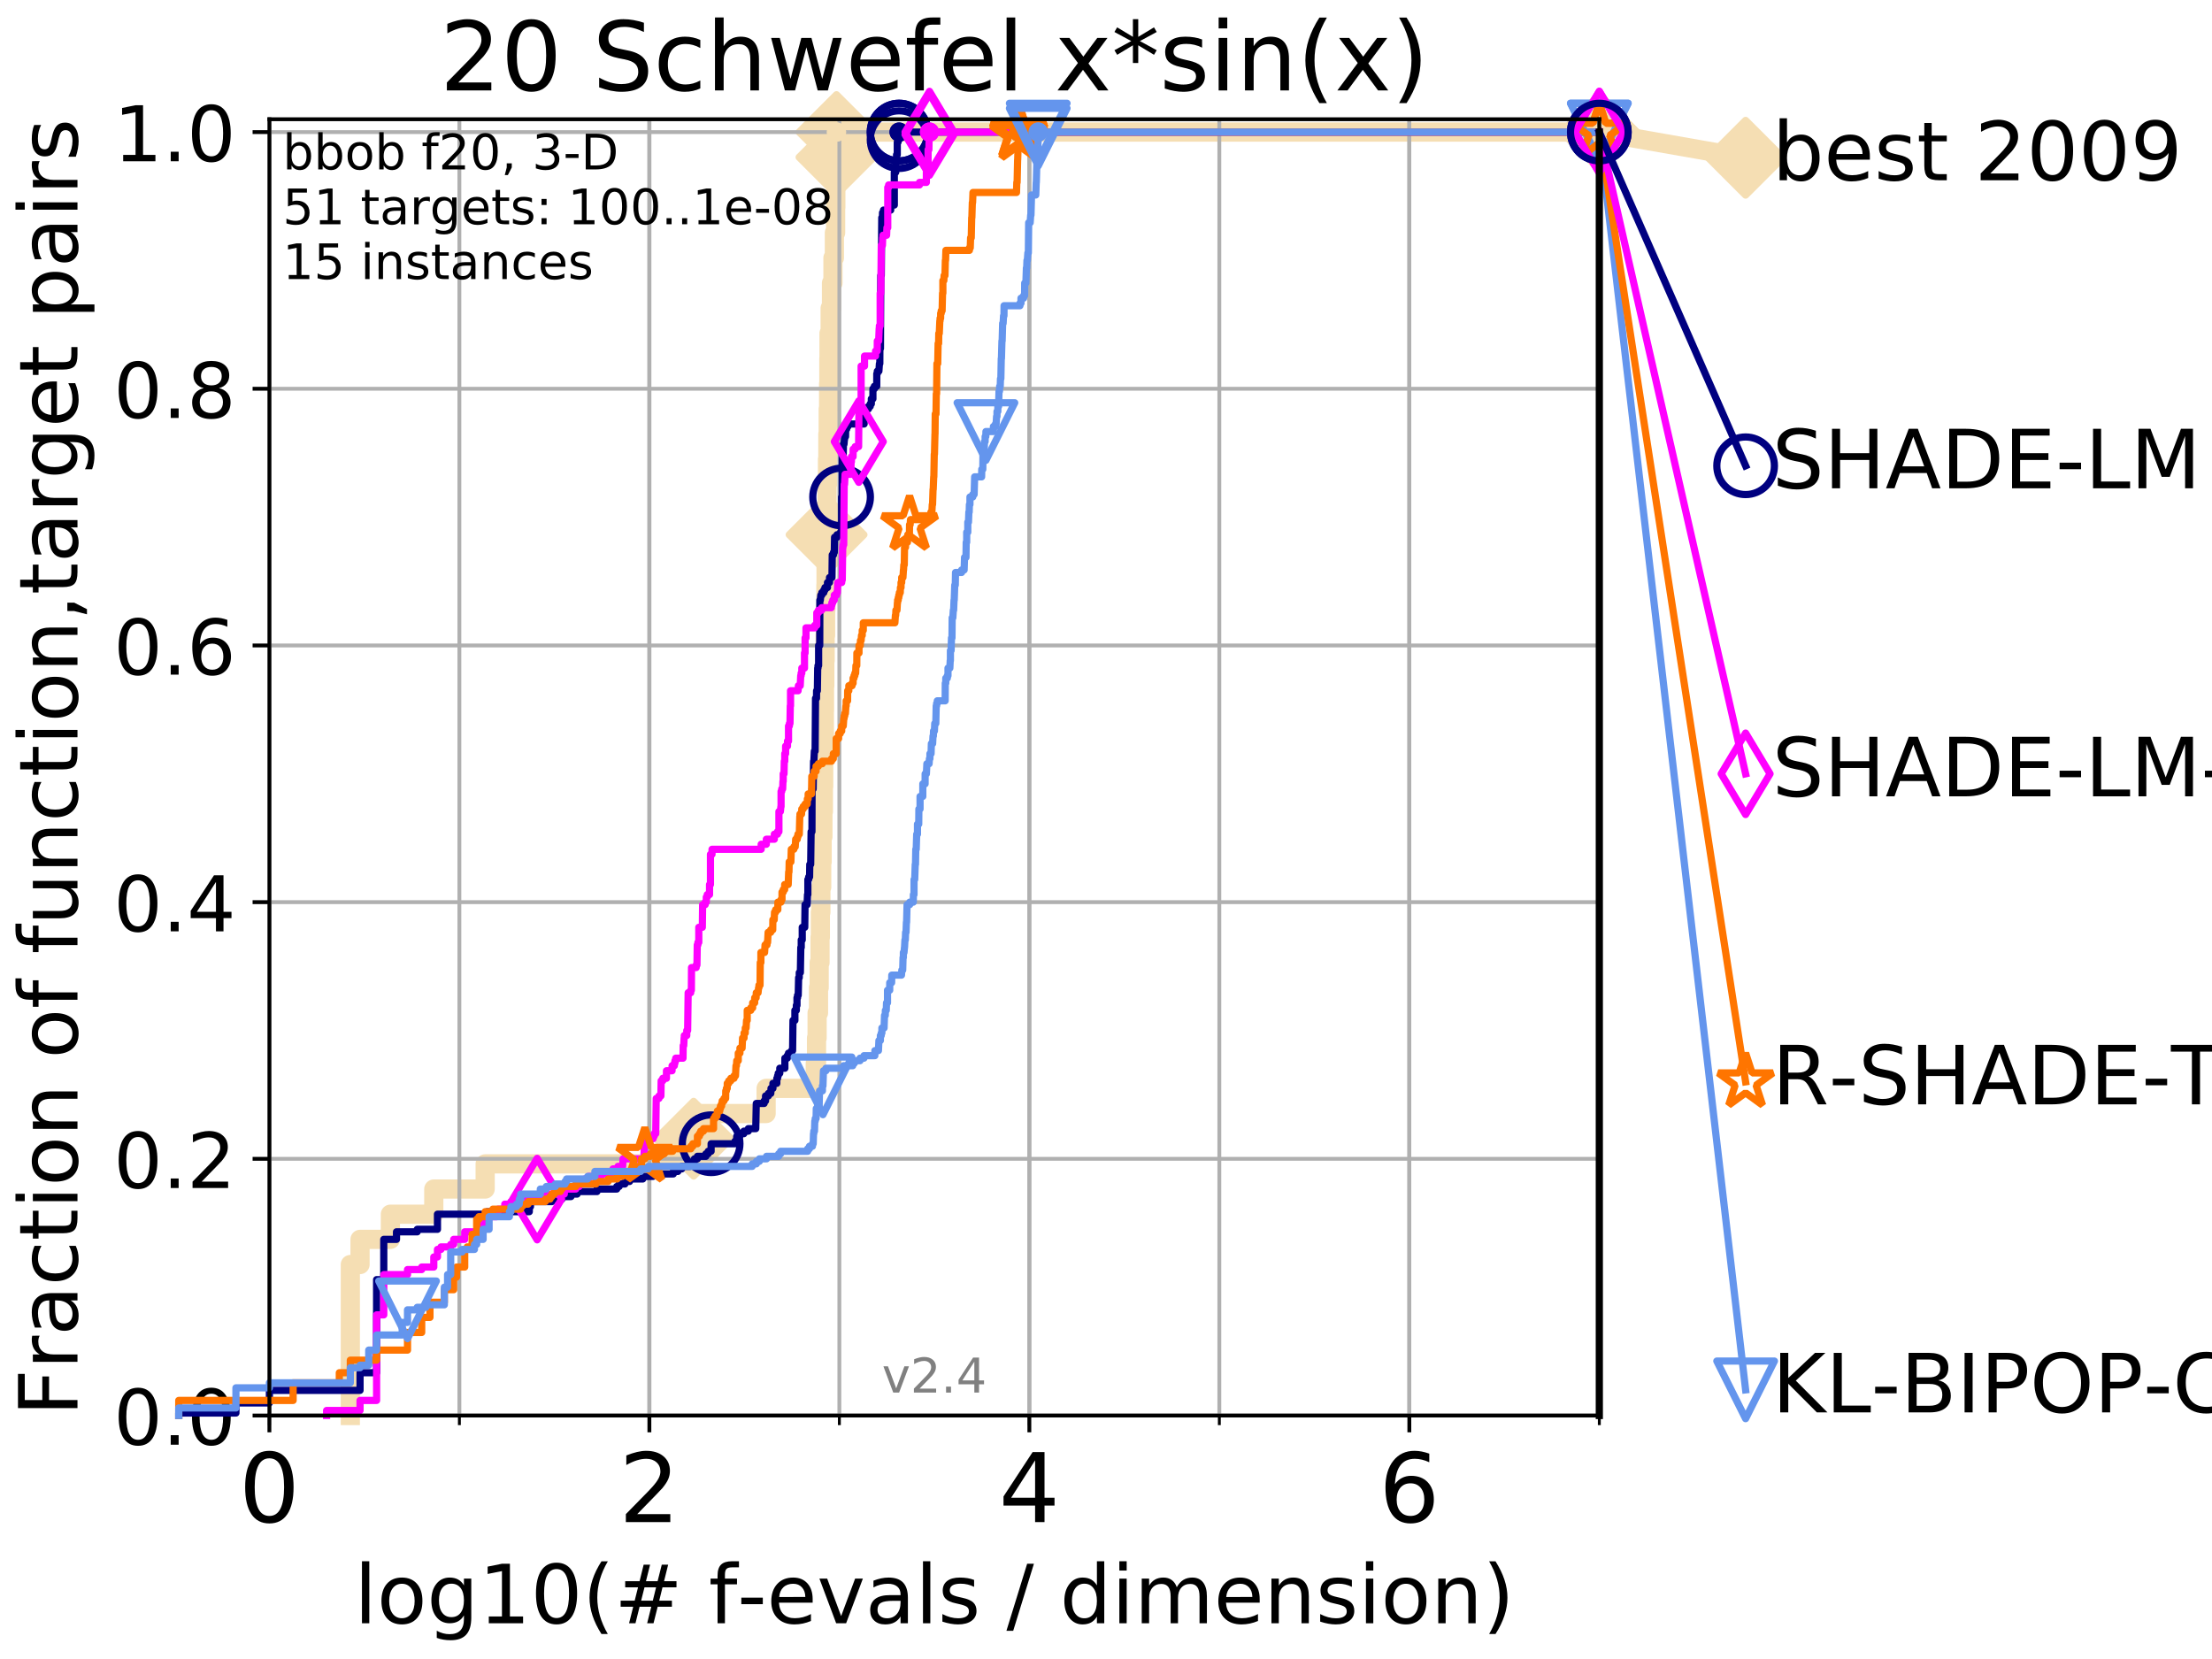 <?xml version="1.0" encoding="utf-8" standalone="no"?>
<!DOCTYPE svg PUBLIC "-//W3C//DTD SVG 1.1//EN"
  "http://www.w3.org/Graphics/SVG/1.1/DTD/svg11.dtd">
<!-- Created with matplotlib (http://matplotlib.org/) -->
<svg height="345.6pt" version="1.1" viewBox="0 0 460.8 345.6" width="460.8pt" xmlns="http://www.w3.org/2000/svg" xmlns:xlink="http://www.w3.org/1999/xlink">
 <defs>
  <style type="text/css">
*{stroke-linecap:butt;stroke-linejoin:round;}
  </style>
 </defs>
 <g id="figure_1">
  <g id="patch_1">
   <path d="M 0 345.6 
L 460.8 345.6 
L 460.8 0 
L 0 0 
z
" style="fill:#ffffff;"/>
  </g>
  <g id="axes_1">
   <g id="patch_2">
    <path d="M 56.12 294.88 
L 333.168 294.88 
L 333.168 24.84 
L 56.12 24.84 
z
" style="fill:#ffffff;"/>
   </g>
   <g id="line2d_1">
    <path d="M 72.979 294.88 
L 72.979 263.425 
L 75.004 263.425 
L 75.004 258.183 
L 81.324 258.183 
L 81.324 252.94 
L 90.367 252.94 
L 90.367 247.698 
L 101.068 247.698 
L 101.068 242.455 
L 139.564 242.455 
L 139.564 237.213 
L 144.498 237.213 
L 144.498 231.97 
L 159.599 231.97 
L 159.599 226.728 
L 169.833 226.728 
L 169.833 221.485 
L 170.092 221.485 
L 170.092 216.243 
L 170.22 216.243 
L 170.22 211 
L 170.511 211 
L 170.511 205.758 
L 170.65 205.758 
L 170.65 200.515 
L 170.825 200.515 
L 170.825 195.273 
L 170.897 195.273 
L 170.897 190.03 
L 171.005 190.03 
L 171.005 184.788 
L 171.176 184.788 
L 171.176 179.546 
L 171.268 179.546 
L 171.268 174.303 
L 171.43 174.303 
L 171.43 169.061 
L 171.527 169.061 
L 171.527 163.818 
L 171.59 163.818 
L 171.59 158.576 
L 171.666 158.576 
L 171.666 153.333 
L 171.728 153.333 
L 171.728 148.091 
L 171.755 148.091 
L 171.755 142.848 
L 171.824 142.848 
L 171.824 137.606 
L 171.892 137.606 
L 171.892 132.363 
L 171.98 132.363 
L 171.98 127.121 
L 172.048 127.121 
L 172.048 121.878 
L 172.082 121.878 
L 172.082 116.636 
L 172.189 116.636 
L 172.189 111.393 
L 172.216 111.393 
L 172.216 106.151 
L 172.289 106.151 
L 172.289 100.908 
L 172.382 100.908 
L 172.382 95.666 
L 172.455 95.666 
L 172.455 90.423 
L 172.533 90.423 
L 172.533 85.181 
L 172.612 85.181 
L 172.612 79.938 
L 172.664 79.938 
L 172.664 74.696 
L 172.697 74.696 
L 172.697 69.453 
L 172.935 69.453 
L 172.935 64.211 
L 173.215 64.211 
L 173.215 58.969 
L 173.521 58.969 
L 173.521 53.726 
L 173.816 53.726 
L 173.816 48.484 
L 174.075 48.484 
L 174.075 43.241 
L 174.117 43.241 
L 174.117 37.999 
L 174.189 37.999 
L 174.189 32.756 
L 174.254 32.756 
L 174.254 27.514 
L 333.168 27.514 
" style="fill:none;stroke:#f5deb3;stroke-linecap:square;stroke-width:4;"/>
   </g>
   <g id="line2d_2">
    <defs>
     <path d="M -0 7.778 
L 7.778 0 
L 0 -7.778 
L -7.778 -0 
z
" id="m3271e74295" style="stroke:#f5deb3;stroke-linejoin:miter;stroke-width:1.5;"/>
    </defs>
    <g>
     <use style="fill:#f5deb3;stroke:#f5deb3;stroke-linejoin:miter;stroke-width:1.5;" x="144.498" xlink:href="#m3271e74295" y="237.213"/>
     <use style="fill:#f5deb3;stroke:#f5deb3;stroke-linejoin:miter;stroke-width:1.5;" x="172.189" xlink:href="#m3271e74295" y="111.393"/>
     <use style="fill:#f5deb3;stroke:#f5deb3;stroke-linejoin:miter;stroke-width:1.5;" x="174.254" xlink:href="#m3271e74295" y="32.756"/>
     <use style="fill:#f5deb3;stroke:#f5deb3;stroke-linejoin:miter;stroke-width:1.5;" x="174.254" xlink:href="#m3271e74295" y="27.514"/>
     <use style="fill:#f5deb3;stroke:#f5deb3;stroke-linejoin:miter;stroke-width:1.5;" x="333.168" xlink:href="#m3271e74295" y="27.514"/>
    </g>
   </g>
   <g id="line2d_3">
    <path style="fill:none;stroke:#f5deb3;stroke-linecap:square;stroke-width:4;"/>
    <g/>
   </g>
   <g id="line2d_4">
    <path d="M 333.168 27.514 
L 363.643 32.861 
" style="fill:none;stroke:#f5deb3;stroke-linecap:square;stroke-width:4;"/>
    <g>
     <use style="fill:#f5deb3;stroke:#f5deb3;stroke-linejoin:miter;stroke-width:1.5;" x="333.168" xlink:href="#m3271e74295" y="27.514"/>
     <use style="fill:#f5deb3;stroke:#f5deb3;stroke-linejoin:miter;stroke-width:1.5;" x="363.643" xlink:href="#m3271e74295" y="32.861"/>
    </g>
   </g>
   <g id="matplotlib.axis_1">
    <g id="xtick_1">
     <g id="line2d_5">
      <path clip-path="url(#p0aa047e058)" d="M 56.12 294.88 
L 56.12 24.84 
" style="fill:none;stroke:#b0b0b0;stroke-linecap:square;stroke-width:0.8;"/>
     </g>
     <g id="line2d_6">
      <defs>
       <path d="M 0 0 
L 0 3.5 
" id="m805af95d2b" style="stroke:#000000;stroke-width:0.8;"/>
      </defs>
      <g>
       <use style="stroke:#000000;stroke-width:0.8;" x="56.12" xlink:href="#m805af95d2b" y="294.88"/>
      </g>
     </g>
     <g id="text_1">
      <!-- 0 -->
      <defs>
       <path d="M 31.781 66.406 
Q 24.172 66.406 20.328 58.906 
Q 16.5 51.422 16.5 36.375 
Q 16.5 21.391 20.328 13.891 
Q 24.172 6.391 31.781 6.391 
Q 39.453 6.391 43.281 13.891 
Q 47.125 21.391 47.125 36.375 
Q 47.125 51.422 43.281 58.906 
Q 39.453 66.406 31.781 66.406 
z
M 31.781 74.219 
Q 44.047 74.219 50.516 64.516 
Q 56.984 54.828 56.984 36.375 
Q 56.984 17.969 50.516 8.266 
Q 44.047 -1.422 31.781 -1.422 
Q 19.531 -1.422 13.062 8.266 
Q 6.594 17.969 6.594 36.375 
Q 6.594 54.828 13.062 64.516 
Q 19.531 74.219 31.781 74.219 
z
" id="DejaVuSans-30"/>
      </defs>
      <g transform="translate(49.758 317.077)scale(0.2 -0.2)">
       <use xlink:href="#DejaVuSans-30"/>
      </g>
     </g>
    </g>
    <g id="xtick_2">
     <g id="line2d_7">
      <path clip-path="url(#p0aa047e058)" d="M 135.277 294.88 
L 135.277 24.84 
" style="fill:none;stroke:#b0b0b0;stroke-linecap:square;stroke-width:0.8;"/>
     </g>
     <g id="line2d_8">
      <g>
       <use style="stroke:#000000;stroke-width:0.8;" x="135.277" xlink:href="#m805af95d2b" y="294.88"/>
      </g>
     </g>
     <g id="text_2">
      <!-- 2 -->
      <defs>
       <path d="M 19.188 8.297 
L 53.609 8.297 
L 53.609 0 
L 7.328 0 
L 7.328 8.297 
Q 12.938 14.109 22.625 23.891 
Q 32.328 33.688 34.812 36.531 
Q 39.547 41.844 41.422 45.531 
Q 43.312 49.219 43.312 52.781 
Q 43.312 58.594 39.234 62.25 
Q 35.156 65.922 28.609 65.922 
Q 23.969 65.922 18.812 64.312 
Q 13.672 62.703 7.812 59.422 
L 7.812 69.391 
Q 13.766 71.781 18.938 73 
Q 24.125 74.219 28.422 74.219 
Q 39.75 74.219 46.484 68.547 
Q 53.219 62.891 53.219 53.422 
Q 53.219 48.922 51.531 44.891 
Q 49.859 40.875 45.406 35.406 
Q 44.188 33.984 37.641 27.219 
Q 31.109 20.453 19.188 8.297 
z
" id="DejaVuSans-32"/>
      </defs>
      <g transform="translate(128.914 317.077)scale(0.2 -0.2)">
       <use xlink:href="#DejaVuSans-32"/>
      </g>
     </g>
    </g>
    <g id="xtick_3">
     <g id="line2d_9">
      <path clip-path="url(#p0aa047e058)" d="M 214.433 294.88 
L 214.433 24.84 
" style="fill:none;stroke:#b0b0b0;stroke-linecap:square;stroke-width:0.8;"/>
     </g>
     <g id="line2d_10">
      <g>
       <use style="stroke:#000000;stroke-width:0.8;" x="214.433" xlink:href="#m805af95d2b" y="294.88"/>
      </g>
     </g>
     <g id="text_3">
      <!-- 4 -->
      <defs>
       <path d="M 37.797 64.312 
L 12.891 25.391 
L 37.797 25.391 
z
M 35.203 72.906 
L 47.609 72.906 
L 47.609 25.391 
L 58.016 25.391 
L 58.016 17.188 
L 47.609 17.188 
L 47.609 0 
L 37.797 0 
L 37.797 17.188 
L 4.891 17.188 
L 4.891 26.703 
z
" id="DejaVuSans-34"/>
      </defs>
      <g transform="translate(208.071 317.077)scale(0.2 -0.2)">
       <use xlink:href="#DejaVuSans-34"/>
      </g>
     </g>
    </g>
    <g id="xtick_4">
     <g id="line2d_11">
      <path clip-path="url(#p0aa047e058)" d="M 293.59 294.88 
L 293.59 24.84 
" style="fill:none;stroke:#b0b0b0;stroke-linecap:square;stroke-width:0.8;"/>
     </g>
     <g id="line2d_12">
      <g>
       <use style="stroke:#000000;stroke-width:0.8;" x="293.59" xlink:href="#m805af95d2b" y="294.88"/>
      </g>
     </g>
     <g id="text_4">
      <!-- 6 -->
      <defs>
       <path d="M 33.016 40.375 
Q 26.375 40.375 22.484 35.828 
Q 18.609 31.297 18.609 23.391 
Q 18.609 15.531 22.484 10.953 
Q 26.375 6.391 33.016 6.391 
Q 39.656 6.391 43.531 10.953 
Q 47.406 15.531 47.406 23.391 
Q 47.406 31.297 43.531 35.828 
Q 39.656 40.375 33.016 40.375 
z
M 52.594 71.297 
L 52.594 62.312 
Q 48.875 64.062 45.094 64.984 
Q 41.312 65.922 37.594 65.922 
Q 27.828 65.922 22.672 59.328 
Q 17.531 52.734 16.797 39.406 
Q 19.672 43.656 24.016 45.922 
Q 28.375 48.188 33.594 48.188 
Q 44.578 48.188 50.953 41.516 
Q 57.328 34.859 57.328 23.391 
Q 57.328 12.156 50.688 5.359 
Q 44.047 -1.422 33.016 -1.422 
Q 20.359 -1.422 13.672 8.266 
Q 6.984 17.969 6.984 36.375 
Q 6.984 53.656 15.188 63.938 
Q 23.391 74.219 37.203 74.219 
Q 40.922 74.219 44.703 73.484 
Q 48.484 72.75 52.594 71.297 
z
" id="DejaVuSans-36"/>
      </defs>
      <g transform="translate(287.227 317.077)scale(0.2 -0.2)">
       <use xlink:href="#DejaVuSans-36"/>
      </g>
     </g>
    </g>
    <g id="xtick_5">
     <g id="line2d_13">
      <path clip-path="url(#p0aa047e058)" d="M 56.12 294.88 
L 56.12 24.84 
" style="fill:none;stroke:#b0b0b0;stroke-linecap:square;stroke-width:0.8;"/>
     </g>
     <g id="line2d_14">
      <defs>
       <path d="M 0 0 
L 0 2 
" id="m4368486b8d" style="stroke:#000000;stroke-width:0.6;"/>
      </defs>
      <g>
       <use style="stroke:#000000;stroke-width:0.6;" x="56.12" xlink:href="#m4368486b8d" y="294.88"/>
      </g>
     </g>
    </g>
    <g id="xtick_6">
     <g id="line2d_15">
      <path clip-path="url(#p0aa047e058)" d="M 95.698 294.88 
L 95.698 24.84 
" style="fill:none;stroke:#b0b0b0;stroke-linecap:square;stroke-width:0.8;"/>
     </g>
     <g id="line2d_16">
      <g>
       <use style="stroke:#000000;stroke-width:0.6;" x="95.698" xlink:href="#m4368486b8d" y="294.88"/>
      </g>
     </g>
    </g>
    <g id="xtick_7">
     <g id="line2d_17">
      <path clip-path="url(#p0aa047e058)" d="M 135.277 294.88 
L 135.277 24.84 
" style="fill:none;stroke:#b0b0b0;stroke-linecap:square;stroke-width:0.8;"/>
     </g>
     <g id="line2d_18">
      <g>
       <use style="stroke:#000000;stroke-width:0.6;" x="135.277" xlink:href="#m4368486b8d" y="294.88"/>
      </g>
     </g>
    </g>
    <g id="xtick_8">
     <g id="line2d_19">
      <path clip-path="url(#p0aa047e058)" d="M 174.855 294.88 
L 174.855 24.84 
" style="fill:none;stroke:#b0b0b0;stroke-linecap:square;stroke-width:0.8;"/>
     </g>
     <g id="line2d_20">
      <g>
       <use style="stroke:#000000;stroke-width:0.6;" x="174.855" xlink:href="#m4368486b8d" y="294.88"/>
      </g>
     </g>
    </g>
    <g id="xtick_9">
     <g id="line2d_21">
      <path clip-path="url(#p0aa047e058)" d="M 214.433 294.88 
L 214.433 24.84 
" style="fill:none;stroke:#b0b0b0;stroke-linecap:square;stroke-width:0.8;"/>
     </g>
     <g id="line2d_22">
      <g>
       <use style="stroke:#000000;stroke-width:0.6;" x="214.433" xlink:href="#m4368486b8d" y="294.88"/>
      </g>
     </g>
    </g>
    <g id="xtick_10">
     <g id="line2d_23">
      <path clip-path="url(#p0aa047e058)" d="M 254.011 294.88 
L 254.011 24.84 
" style="fill:none;stroke:#b0b0b0;stroke-linecap:square;stroke-width:0.8;"/>
     </g>
     <g id="line2d_24">
      <g>
       <use style="stroke:#000000;stroke-width:0.6;" x="254.011" xlink:href="#m4368486b8d" y="294.88"/>
      </g>
     </g>
    </g>
    <g id="xtick_11">
     <g id="line2d_25">
      <path clip-path="url(#p0aa047e058)" d="M 293.59 294.88 
L 293.59 24.84 
" style="fill:none;stroke:#b0b0b0;stroke-linecap:square;stroke-width:0.8;"/>
     </g>
     <g id="line2d_26">
      <g>
       <use style="stroke:#000000;stroke-width:0.6;" x="293.59" xlink:href="#m4368486b8d" y="294.88"/>
      </g>
     </g>
    </g>
    <g id="xtick_12">
     <g id="line2d_27">
      <path clip-path="url(#p0aa047e058)" d="M 333.168 294.88 
L 333.168 24.84 
" style="fill:none;stroke:#b0b0b0;stroke-linecap:square;stroke-width:0.8;"/>
     </g>
     <g id="line2d_28">
      <g>
       <use style="stroke:#000000;stroke-width:0.6;" x="333.168" xlink:href="#m4368486b8d" y="294.88"/>
      </g>
     </g>
    </g>
    <g id="text_5">
     <!-- log10(# f-evals / dimension) -->
     <defs>
      <path d="M 9.422 75.984 
L 18.406 75.984 
L 18.406 0 
L 9.422 0 
z
" id="DejaVuSans-6c"/>
      <path d="M 30.609 48.391 
Q 23.391 48.391 19.188 42.75 
Q 14.984 37.109 14.984 27.297 
Q 14.984 17.484 19.156 11.844 
Q 23.344 6.203 30.609 6.203 
Q 37.797 6.203 41.984 11.859 
Q 46.188 17.531 46.188 27.297 
Q 46.188 37.016 41.984 42.703 
Q 37.797 48.391 30.609 48.391 
z
M 30.609 56 
Q 42.328 56 49.016 48.375 
Q 55.719 40.766 55.719 27.297 
Q 55.719 13.875 49.016 6.219 
Q 42.328 -1.422 30.609 -1.422 
Q 18.844 -1.422 12.172 6.219 
Q 5.516 13.875 5.516 27.297 
Q 5.516 40.766 12.172 48.375 
Q 18.844 56 30.609 56 
z
" id="DejaVuSans-6f"/>
      <path d="M 45.406 27.984 
Q 45.406 37.75 41.375 43.109 
Q 37.359 48.484 30.078 48.484 
Q 22.859 48.484 18.828 43.109 
Q 14.797 37.75 14.797 27.984 
Q 14.797 18.266 18.828 12.891 
Q 22.859 7.516 30.078 7.516 
Q 37.359 7.516 41.375 12.891 
Q 45.406 18.266 45.406 27.984 
z
M 54.391 6.781 
Q 54.391 -7.172 48.188 -13.984 
Q 42 -20.797 29.203 -20.797 
Q 24.469 -20.797 20.266 -20.094 
Q 16.062 -19.391 12.109 -17.922 
L 12.109 -9.188 
Q 16.062 -11.328 19.922 -12.344 
Q 23.781 -13.375 27.781 -13.375 
Q 36.625 -13.375 41.016 -8.766 
Q 45.406 -4.156 45.406 5.172 
L 45.406 9.625 
Q 42.625 4.781 38.281 2.391 
Q 33.938 0 27.875 0 
Q 17.828 0 11.672 7.656 
Q 5.516 15.328 5.516 27.984 
Q 5.516 40.672 11.672 48.328 
Q 17.828 56 27.875 56 
Q 33.938 56 38.281 53.609 
Q 42.625 51.219 45.406 46.391 
L 45.406 54.688 
L 54.391 54.688 
z
" id="DejaVuSans-67"/>
      <path d="M 12.406 8.297 
L 28.516 8.297 
L 28.516 63.922 
L 10.984 60.406 
L 10.984 69.391 
L 28.422 72.906 
L 38.281 72.906 
L 38.281 8.297 
L 54.391 8.297 
L 54.391 0 
L 12.406 0 
z
" id="DejaVuSans-31"/>
      <path d="M 31 75.875 
Q 24.469 64.656 21.281 53.656 
Q 18.109 42.672 18.109 31.391 
Q 18.109 20.125 21.312 9.062 
Q 24.516 -2 31 -13.188 
L 23.188 -13.188 
Q 15.875 -1.703 12.234 9.375 
Q 8.594 20.453 8.594 31.391 
Q 8.594 42.281 12.203 53.312 
Q 15.828 64.359 23.188 75.875 
z
" id="DejaVuSans-28"/>
      <path d="M 51.125 44 
L 36.922 44 
L 32.812 27.688 
L 47.125 27.688 
z
M 43.797 71.781 
L 38.719 51.516 
L 52.984 51.516 
L 58.109 71.781 
L 65.922 71.781 
L 60.891 51.516 
L 76.125 51.516 
L 76.125 44 
L 58.984 44 
L 54.984 27.688 
L 70.516 27.688 
L 70.516 20.219 
L 53.078 20.219 
L 48 0 
L 40.188 0 
L 45.219 20.219 
L 30.906 20.219 
L 25.875 0 
L 18.016 0 
L 23.094 20.219 
L 7.719 20.219 
L 7.719 27.688 
L 24.906 27.688 
L 29 44 
L 13.281 44 
L 13.281 51.516 
L 30.906 51.516 
L 35.891 71.781 
z
" id="DejaVuSans-23"/>
      <path id="DejaVuSans-20"/>
      <path d="M 37.109 75.984 
L 37.109 68.5 
L 28.516 68.5 
Q 23.688 68.5 21.797 66.547 
Q 19.922 64.594 19.922 59.516 
L 19.922 54.688 
L 34.719 54.688 
L 34.719 47.703 
L 19.922 47.703 
L 19.922 0 
L 10.891 0 
L 10.891 47.703 
L 2.297 47.703 
L 2.297 54.688 
L 10.891 54.688 
L 10.891 58.5 
Q 10.891 67.625 15.141 71.797 
Q 19.391 75.984 28.609 75.984 
z
" id="DejaVuSans-66"/>
      <path d="M 4.891 31.391 
L 31.203 31.391 
L 31.203 23.391 
L 4.891 23.391 
z
" id="DejaVuSans-2d"/>
      <path d="M 56.203 29.594 
L 56.203 25.203 
L 14.891 25.203 
Q 15.484 15.922 20.484 11.062 
Q 25.484 6.203 34.422 6.203 
Q 39.594 6.203 44.453 7.469 
Q 49.312 8.734 54.109 11.281 
L 54.109 2.781 
Q 49.266 0.734 44.188 -0.344 
Q 39.109 -1.422 33.891 -1.422 
Q 20.797 -1.422 13.156 6.188 
Q 5.516 13.812 5.516 26.812 
Q 5.516 40.234 12.766 48.109 
Q 20.016 56 32.328 56 
Q 43.359 56 49.781 48.891 
Q 56.203 41.797 56.203 29.594 
z
M 47.219 32.234 
Q 47.125 39.594 43.094 43.984 
Q 39.062 48.391 32.422 48.391 
Q 24.906 48.391 20.391 44.141 
Q 15.875 39.891 15.188 32.172 
z
" id="DejaVuSans-65"/>
      <path d="M 2.984 54.688 
L 12.5 54.688 
L 29.594 8.797 
L 46.688 54.688 
L 56.203 54.688 
L 35.688 0 
L 23.484 0 
z
" id="DejaVuSans-76"/>
      <path d="M 34.281 27.484 
Q 23.391 27.484 19.188 25 
Q 14.984 22.516 14.984 16.5 
Q 14.984 11.719 18.141 8.906 
Q 21.297 6.109 26.703 6.109 
Q 34.188 6.109 38.703 11.406 
Q 43.219 16.703 43.219 25.484 
L 43.219 27.484 
z
M 52.203 31.203 
L 52.203 0 
L 43.219 0 
L 43.219 8.297 
Q 40.141 3.328 35.547 0.953 
Q 30.953 -1.422 24.312 -1.422 
Q 15.922 -1.422 10.953 3.297 
Q 6 8.016 6 15.922 
Q 6 25.141 12.172 29.828 
Q 18.359 34.516 30.609 34.516 
L 43.219 34.516 
L 43.219 35.406 
Q 43.219 41.609 39.141 45 
Q 35.062 48.391 27.688 48.391 
Q 23 48.391 18.547 47.266 
Q 14.109 46.141 10.016 43.891 
L 10.016 52.203 
Q 14.938 54.109 19.578 55.047 
Q 24.219 56 28.609 56 
Q 40.484 56 46.344 49.844 
Q 52.203 43.703 52.203 31.203 
z
" id="DejaVuSans-61"/>
      <path d="M 44.281 53.078 
L 44.281 44.578 
Q 40.484 46.531 36.375 47.5 
Q 32.281 48.484 27.875 48.484 
Q 21.188 48.484 17.844 46.438 
Q 14.5 44.391 14.5 40.281 
Q 14.5 37.156 16.891 35.375 
Q 19.281 33.594 26.516 31.984 
L 29.594 31.297 
Q 39.156 29.25 43.188 25.516 
Q 47.219 21.781 47.219 15.094 
Q 47.219 7.469 41.188 3.016 
Q 35.156 -1.422 24.609 -1.422 
Q 20.219 -1.422 15.453 -0.562 
Q 10.688 0.297 5.422 2 
L 5.422 11.281 
Q 10.406 8.688 15.234 7.391 
Q 20.062 6.109 24.812 6.109 
Q 31.156 6.109 34.562 8.281 
Q 37.984 10.453 37.984 14.406 
Q 37.984 18.062 35.516 20.016 
Q 33.062 21.969 24.703 23.781 
L 21.578 24.516 
Q 13.234 26.266 9.516 29.906 
Q 5.812 33.547 5.812 39.891 
Q 5.812 47.609 11.281 51.797 
Q 16.75 56 26.812 56 
Q 31.781 56 36.172 55.266 
Q 40.578 54.547 44.281 53.078 
z
" id="DejaVuSans-73"/>
      <path d="M 25.391 72.906 
L 33.688 72.906 
L 8.297 -9.281 
L 0 -9.281 
z
" id="DejaVuSans-2f"/>
      <path d="M 45.406 46.391 
L 45.406 75.984 
L 54.391 75.984 
L 54.391 0 
L 45.406 0 
L 45.406 8.203 
Q 42.578 3.328 38.25 0.953 
Q 33.938 -1.422 27.875 -1.422 
Q 17.969 -1.422 11.734 6.484 
Q 5.516 14.406 5.516 27.297 
Q 5.516 40.188 11.734 48.094 
Q 17.969 56 27.875 56 
Q 33.938 56 38.25 53.625 
Q 42.578 51.266 45.406 46.391 
z
M 14.797 27.297 
Q 14.797 17.391 18.875 11.75 
Q 22.953 6.109 30.078 6.109 
Q 37.203 6.109 41.297 11.75 
Q 45.406 17.391 45.406 27.297 
Q 45.406 37.203 41.297 42.844 
Q 37.203 48.484 30.078 48.484 
Q 22.953 48.484 18.875 42.844 
Q 14.797 37.203 14.797 27.297 
z
" id="DejaVuSans-64"/>
      <path d="M 9.422 54.688 
L 18.406 54.688 
L 18.406 0 
L 9.422 0 
z
M 9.422 75.984 
L 18.406 75.984 
L 18.406 64.594 
L 9.422 64.594 
z
" id="DejaVuSans-69"/>
      <path d="M 52 44.188 
Q 55.375 50.25 60.062 53.125 
Q 64.75 56 71.094 56 
Q 79.641 56 84.281 50.016 
Q 88.922 44.047 88.922 33.016 
L 88.922 0 
L 79.891 0 
L 79.891 32.719 
Q 79.891 40.578 77.094 44.375 
Q 74.312 48.188 68.609 48.188 
Q 61.625 48.188 57.562 43.547 
Q 53.516 38.922 53.516 30.906 
L 53.516 0 
L 44.484 0 
L 44.484 32.719 
Q 44.484 40.625 41.703 44.406 
Q 38.922 48.188 33.109 48.188 
Q 26.219 48.188 22.156 43.531 
Q 18.109 38.875 18.109 30.906 
L 18.109 0 
L 9.078 0 
L 9.078 54.688 
L 18.109 54.688 
L 18.109 46.188 
Q 21.188 51.219 25.484 53.609 
Q 29.781 56 35.688 56 
Q 41.656 56 45.828 52.969 
Q 50 49.953 52 44.188 
z
" id="DejaVuSans-6d"/>
      <path d="M 54.891 33.016 
L 54.891 0 
L 45.906 0 
L 45.906 32.719 
Q 45.906 40.484 42.875 44.328 
Q 39.844 48.188 33.797 48.188 
Q 26.516 48.188 22.312 43.547 
Q 18.109 38.922 18.109 30.906 
L 18.109 0 
L 9.078 0 
L 9.078 54.688 
L 18.109 54.688 
L 18.109 46.188 
Q 21.344 51.125 25.703 53.562 
Q 30.078 56 35.797 56 
Q 45.219 56 50.047 50.172 
Q 54.891 44.344 54.891 33.016 
z
" id="DejaVuSans-6e"/>
      <path d="M 8.016 75.875 
L 15.828 75.875 
Q 23.141 64.359 26.781 53.312 
Q 30.422 42.281 30.422 31.391 
Q 30.422 20.453 26.781 9.375 
Q 23.141 -1.703 15.828 -13.188 
L 8.016 -13.188 
Q 14.5 -2 17.703 9.062 
Q 20.906 20.125 20.906 31.391 
Q 20.906 42.672 17.703 53.656 
Q 14.5 64.656 8.016 75.875 
z
" id="DejaVuSans-29"/>
     </defs>
     <g transform="translate(73.803 338.154)scale(0.17 -0.17)">
      <use xlink:href="#DejaVuSans-6c"/>
      <use x="27.783" xlink:href="#DejaVuSans-6f"/>
      <use x="88.965" xlink:href="#DejaVuSans-67"/>
      <use x="152.441" xlink:href="#DejaVuSans-31"/>
      <use x="216.064" xlink:href="#DejaVuSans-30"/>
      <use x="279.688" xlink:href="#DejaVuSans-28"/>
      <use x="318.701" xlink:href="#DejaVuSans-23"/>
      <use x="402.49" xlink:href="#DejaVuSans-20"/>
      <use x="434.277" xlink:href="#DejaVuSans-66"/>
      <use x="469.404" xlink:href="#DejaVuSans-2d"/>
      <use x="505.488" xlink:href="#DejaVuSans-65"/>
      <use x="567.012" xlink:href="#DejaVuSans-76"/>
      <use x="626.191" xlink:href="#DejaVuSans-61"/>
      <use x="687.471" xlink:href="#DejaVuSans-6c"/>
      <use x="715.254" xlink:href="#DejaVuSans-73"/>
      <use x="767.354" xlink:href="#DejaVuSans-20"/>
      <use x="799.141" xlink:href="#DejaVuSans-2f"/>
      <use x="832.832" xlink:href="#DejaVuSans-20"/>
      <use x="864.619" xlink:href="#DejaVuSans-64"/>
      <use x="928.096" xlink:href="#DejaVuSans-69"/>
      <use x="955.879" xlink:href="#DejaVuSans-6d"/>
      <use x="1053.291" xlink:href="#DejaVuSans-65"/>
      <use x="1114.814" xlink:href="#DejaVuSans-6e"/>
      <use x="1178.193" xlink:href="#DejaVuSans-73"/>
      <use x="1230.293" xlink:href="#DejaVuSans-69"/>
      <use x="1258.076" xlink:href="#DejaVuSans-6f"/>
      <use x="1319.258" xlink:href="#DejaVuSans-6e"/>
      <use x="1382.637" xlink:href="#DejaVuSans-29"/>
     </g>
    </g>
   </g>
   <g id="matplotlib.axis_2">
    <g id="ytick_1">
     <g id="line2d_29">
      <path clip-path="url(#p0aa047e058)" d="M 56.12 294.88 
L 333.168 294.88 
" style="fill:none;stroke:#b0b0b0;stroke-linecap:square;stroke-width:0.8;"/>
     </g>
     <g id="line2d_30">
      <defs>
       <path d="M 0 0 
L -3.5 0 
" id="m06a0fad90e" style="stroke:#000000;stroke-width:0.8;"/>
      </defs>
      <g>
       <use style="stroke:#000000;stroke-width:0.8;" x="56.12" xlink:href="#m06a0fad90e" y="294.88"/>
      </g>
     </g>
     <g id="text_6">
      <!-- 0.0 -->
      <defs>
       <path d="M 10.688 12.406 
L 21 12.406 
L 21 0 
L 10.688 0 
z
" id="DejaVuSans-2e"/>
      </defs>
      <g transform="translate(23.675 300.959)scale(0.16 -0.16)">
       <use xlink:href="#DejaVuSans-30"/>
       <use x="63.623" xlink:href="#DejaVuSans-2e"/>
       <use x="95.41" xlink:href="#DejaVuSans-30"/>
      </g>
     </g>
    </g>
    <g id="ytick_2">
     <g id="line2d_31">
      <path clip-path="url(#p0aa047e058)" d="M 56.12 241.407 
L 333.168 241.407 
" style="fill:none;stroke:#b0b0b0;stroke-linecap:square;stroke-width:0.8;"/>
     </g>
     <g id="line2d_32">
      <g>
       <use style="stroke:#000000;stroke-width:0.8;" x="56.12" xlink:href="#m06a0fad90e" y="241.407"/>
      </g>
     </g>
     <g id="text_7">
      <!-- 0.2 -->
      <g transform="translate(23.675 247.485)scale(0.16 -0.16)">
       <use xlink:href="#DejaVuSans-30"/>
       <use x="63.623" xlink:href="#DejaVuSans-2e"/>
       <use x="95.41" xlink:href="#DejaVuSans-32"/>
      </g>
     </g>
    </g>
    <g id="ytick_3">
     <g id="line2d_33">
      <path clip-path="url(#p0aa047e058)" d="M 56.12 187.933 
L 333.168 187.933 
" style="fill:none;stroke:#b0b0b0;stroke-linecap:square;stroke-width:0.8;"/>
     </g>
     <g id="line2d_34">
      <g>
       <use style="stroke:#000000;stroke-width:0.8;" x="56.12" xlink:href="#m06a0fad90e" y="187.933"/>
      </g>
     </g>
     <g id="text_8">
      <!-- 0.4 -->
      <g transform="translate(23.675 194.012)scale(0.16 -0.16)">
       <use xlink:href="#DejaVuSans-30"/>
       <use x="63.623" xlink:href="#DejaVuSans-2e"/>
       <use x="95.41" xlink:href="#DejaVuSans-34"/>
      </g>
     </g>
    </g>
    <g id="ytick_4">
     <g id="line2d_35">
      <path clip-path="url(#p0aa047e058)" d="M 56.12 134.46 
L 333.168 134.46 
" style="fill:none;stroke:#b0b0b0;stroke-linecap:square;stroke-width:0.8;"/>
     </g>
     <g id="line2d_36">
      <g>
       <use style="stroke:#000000;stroke-width:0.8;" x="56.12" xlink:href="#m06a0fad90e" y="134.46"/>
      </g>
     </g>
     <g id="text_9">
      <!-- 0.6 -->
      <g transform="translate(23.675 140.539)scale(0.16 -0.16)">
       <use xlink:href="#DejaVuSans-30"/>
       <use x="63.623" xlink:href="#DejaVuSans-2e"/>
       <use x="95.41" xlink:href="#DejaVuSans-36"/>
      </g>
     </g>
    </g>
    <g id="ytick_5">
     <g id="line2d_37">
      <path clip-path="url(#p0aa047e058)" d="M 56.12 80.987 
L 333.168 80.987 
" style="fill:none;stroke:#b0b0b0;stroke-linecap:square;stroke-width:0.8;"/>
     </g>
     <g id="line2d_38">
      <g>
       <use style="stroke:#000000;stroke-width:0.8;" x="56.12" xlink:href="#m06a0fad90e" y="80.987"/>
      </g>
     </g>
     <g id="text_10">
      <!-- 0.8 -->
      <defs>
       <path d="M 31.781 34.625 
Q 24.75 34.625 20.719 30.859 
Q 16.703 27.094 16.703 20.516 
Q 16.703 13.922 20.719 10.156 
Q 24.75 6.391 31.781 6.391 
Q 38.812 6.391 42.859 10.172 
Q 46.922 13.969 46.922 20.516 
Q 46.922 27.094 42.891 30.859 
Q 38.875 34.625 31.781 34.625 
z
M 21.922 38.812 
Q 15.578 40.375 12.031 44.719 
Q 8.5 49.078 8.5 55.328 
Q 8.5 64.062 14.719 69.141 
Q 20.953 74.219 31.781 74.219 
Q 42.672 74.219 48.875 69.141 
Q 55.078 64.062 55.078 55.328 
Q 55.078 49.078 51.531 44.719 
Q 48 40.375 41.703 38.812 
Q 48.828 37.156 52.797 32.312 
Q 56.781 27.484 56.781 20.516 
Q 56.781 9.906 50.312 4.234 
Q 43.844 -1.422 31.781 -1.422 
Q 19.734 -1.422 13.25 4.234 
Q 6.781 9.906 6.781 20.516 
Q 6.781 27.484 10.781 32.312 
Q 14.797 37.156 21.922 38.812 
z
M 18.312 54.391 
Q 18.312 48.734 21.844 45.562 
Q 25.391 42.391 31.781 42.391 
Q 38.141 42.391 41.719 45.562 
Q 45.312 48.734 45.312 54.391 
Q 45.312 60.062 41.719 63.234 
Q 38.141 66.406 31.781 66.406 
Q 25.391 66.406 21.844 63.234 
Q 18.312 60.062 18.312 54.391 
z
" id="DejaVuSans-38"/>
      </defs>
      <g transform="translate(23.675 87.066)scale(0.16 -0.16)">
       <use xlink:href="#DejaVuSans-30"/>
       <use x="63.623" xlink:href="#DejaVuSans-2e"/>
       <use x="95.41" xlink:href="#DejaVuSans-38"/>
      </g>
     </g>
    </g>
    <g id="ytick_6">
     <g id="line2d_39">
      <path clip-path="url(#p0aa047e058)" d="M 56.12 27.514 
L 333.168 27.514 
" style="fill:none;stroke:#b0b0b0;stroke-linecap:square;stroke-width:0.8;"/>
     </g>
     <g id="line2d_40">
      <g>
       <use style="stroke:#000000;stroke-width:0.8;" x="56.12" xlink:href="#m06a0fad90e" y="27.514"/>
      </g>
     </g>
     <g id="text_11">
      <!-- 1.0 -->
      <g transform="translate(23.675 33.592)scale(0.16 -0.16)">
       <use xlink:href="#DejaVuSans-31"/>
       <use x="63.623" xlink:href="#DejaVuSans-2e"/>
       <use x="95.41" xlink:href="#DejaVuSans-30"/>
      </g>
     </g>
    </g>
    <g id="text_12">
     <!-- Fraction of function,target pairs -->
     <defs>
      <path d="M 9.812 72.906 
L 51.703 72.906 
L 51.703 64.594 
L 19.672 64.594 
L 19.672 43.109 
L 48.578 43.109 
L 48.578 34.812 
L 19.672 34.812 
L 19.672 0 
L 9.812 0 
z
" id="DejaVuSans-46"/>
      <path d="M 41.109 46.297 
Q 39.594 47.172 37.812 47.578 
Q 36.031 48 33.891 48 
Q 26.266 48 22.188 43.047 
Q 18.109 38.094 18.109 28.812 
L 18.109 0 
L 9.078 0 
L 9.078 54.688 
L 18.109 54.688 
L 18.109 46.188 
Q 20.953 51.172 25.484 53.578 
Q 30.031 56 36.531 56 
Q 37.453 56 38.578 55.875 
Q 39.703 55.766 41.062 55.516 
z
" id="DejaVuSans-72"/>
      <path d="M 48.781 52.594 
L 48.781 44.188 
Q 44.969 46.297 41.141 47.344 
Q 37.312 48.391 33.406 48.391 
Q 24.656 48.391 19.812 42.844 
Q 14.984 37.312 14.984 27.297 
Q 14.984 17.281 19.812 11.734 
Q 24.656 6.203 33.406 6.203 
Q 37.312 6.203 41.141 7.25 
Q 44.969 8.297 48.781 10.406 
L 48.781 2.094 
Q 45.016 0.344 40.984 -0.531 
Q 36.969 -1.422 32.422 -1.422 
Q 20.062 -1.422 12.781 6.344 
Q 5.516 14.109 5.516 27.297 
Q 5.516 40.672 12.859 48.328 
Q 20.219 56 33.016 56 
Q 37.156 56 41.109 55.141 
Q 45.062 54.297 48.781 52.594 
z
" id="DejaVuSans-63"/>
      <path d="M 18.312 70.219 
L 18.312 54.688 
L 36.812 54.688 
L 36.812 47.703 
L 18.312 47.703 
L 18.312 18.016 
Q 18.312 11.328 20.141 9.422 
Q 21.969 7.516 27.594 7.516 
L 36.812 7.516 
L 36.812 0 
L 27.594 0 
Q 17.188 0 13.234 3.875 
Q 9.281 7.766 9.281 18.016 
L 9.281 47.703 
L 2.688 47.703 
L 2.688 54.688 
L 9.281 54.688 
L 9.281 70.219 
z
" id="DejaVuSans-74"/>
      <path d="M 8.5 21.578 
L 8.5 54.688 
L 17.484 54.688 
L 17.484 21.922 
Q 17.484 14.156 20.5 10.266 
Q 23.531 6.391 29.594 6.391 
Q 36.859 6.391 41.078 11.031 
Q 45.312 15.672 45.312 23.688 
L 45.312 54.688 
L 54.297 54.688 
L 54.297 0 
L 45.312 0 
L 45.312 8.406 
Q 42.047 3.422 37.719 1 
Q 33.406 -1.422 27.688 -1.422 
Q 18.266 -1.422 13.375 4.438 
Q 8.5 10.297 8.5 21.578 
z
M 31.109 56 
z
" id="DejaVuSans-75"/>
      <path d="M 11.719 12.406 
L 22.016 12.406 
L 22.016 4 
L 14.016 -11.625 
L 7.719 -11.625 
L 11.719 4 
z
" id="DejaVuSans-2c"/>
      <path d="M 18.109 8.203 
L 18.109 -20.797 
L 9.078 -20.797 
L 9.078 54.688 
L 18.109 54.688 
L 18.109 46.391 
Q 20.953 51.266 25.266 53.625 
Q 29.594 56 35.594 56 
Q 45.562 56 51.781 48.094 
Q 58.016 40.188 58.016 27.297 
Q 58.016 14.406 51.781 6.484 
Q 45.562 -1.422 35.594 -1.422 
Q 29.594 -1.422 25.266 0.953 
Q 20.953 3.328 18.109 8.203 
z
M 48.688 27.297 
Q 48.688 37.203 44.609 42.844 
Q 40.531 48.484 33.406 48.484 
Q 26.266 48.484 22.188 42.844 
Q 18.109 37.203 18.109 27.297 
Q 18.109 17.391 22.188 11.75 
Q 26.266 6.109 33.406 6.109 
Q 40.531 6.109 44.609 11.75 
Q 48.688 17.391 48.688 27.297 
z
" id="DejaVuSans-70"/>
     </defs>
     <g transform="translate(16.14 294.999)rotate(-90)scale(0.17 -0.17)">
      <use xlink:href="#DejaVuSans-46"/>
      <use x="57.41" xlink:href="#DejaVuSans-72"/>
      <use x="98.523" xlink:href="#DejaVuSans-61"/>
      <use x="159.803" xlink:href="#DejaVuSans-63"/>
      <use x="214.783" xlink:href="#DejaVuSans-74"/>
      <use x="253.992" xlink:href="#DejaVuSans-69"/>
      <use x="281.775" xlink:href="#DejaVuSans-6f"/>
      <use x="342.957" xlink:href="#DejaVuSans-6e"/>
      <use x="406.336" xlink:href="#DejaVuSans-20"/>
      <use x="438.123" xlink:href="#DejaVuSans-6f"/>
      <use x="499.305" xlink:href="#DejaVuSans-66"/>
      <use x="534.51" xlink:href="#DejaVuSans-20"/>
      <use x="566.297" xlink:href="#DejaVuSans-66"/>
      <use x="601.502" xlink:href="#DejaVuSans-75"/>
      <use x="664.881" xlink:href="#DejaVuSans-6e"/>
      <use x="728.26" xlink:href="#DejaVuSans-63"/>
      <use x="783.24" xlink:href="#DejaVuSans-74"/>
      <use x="822.449" xlink:href="#DejaVuSans-69"/>
      <use x="850.232" xlink:href="#DejaVuSans-6f"/>
      <use x="911.414" xlink:href="#DejaVuSans-6e"/>
      <use x="974.793" xlink:href="#DejaVuSans-2c"/>
      <use x="1006.58" xlink:href="#DejaVuSans-74"/>
      <use x="1045.789" xlink:href="#DejaVuSans-61"/>
      <use x="1107.068" xlink:href="#DejaVuSans-72"/>
      <use x="1148.166" xlink:href="#DejaVuSans-67"/>
      <use x="1211.643" xlink:href="#DejaVuSans-65"/>
      <use x="1273.166" xlink:href="#DejaVuSans-74"/>
      <use x="1312.375" xlink:href="#DejaVuSans-20"/>
      <use x="1344.162" xlink:href="#DejaVuSans-70"/>
      <use x="1407.639" xlink:href="#DejaVuSans-61"/>
      <use x="1468.918" xlink:href="#DejaVuSans-69"/>
      <use x="1496.701" xlink:href="#DejaVuSans-72"/>
      <use x="1537.814" xlink:href="#DejaVuSans-73"/>
     </g>
    </g>
   </g>
   <g id="line2d_41">
    <defs>
     <path d="M 0 1.5 
C 0.398 1.5 0.779 1.342 1.061 1.061 
C 1.342 0.779 1.5 0.398 1.5 0 
C 1.5 -0.398 1.342 -0.779 1.061 -1.061 
C 0.779 -1.342 0.398 -1.5 0 -1.5 
C -0.398 -1.5 -0.779 -1.342 -1.061 -1.061 
C -1.342 -0.779 -1.5 -0.398 -1.5 0 
C -1.5 0.398 -1.342 0.779 -1.061 1.061 
C -0.779 1.342 -0.398 1.5 0 1.5 
z
" id="m63179905fe" style="stroke:#f5deb3;"/>
    </defs>
    <g>
     <use style="fill:#f5deb3;stroke:#f5deb3;" x="174.254" xlink:href="#m63179905fe" y="27.514"/>
     <use style="fill:#f5deb3;stroke:#f5deb3;" x="174.254" xlink:href="#m63179905fe" y="27.514"/>
    </g>
   </g>
   <g id="line2d_42">
    <defs>
     <path d="M 0 1.5 
C 0.398 1.5 0.779 1.342 1.061 1.061 
C 1.342 0.779 1.5 0.398 1.5 0 
C 1.5 -0.398 1.342 -0.779 1.061 -1.061 
C 0.779 -1.342 0.398 -1.5 0 -1.5 
C -0.398 -1.5 -0.779 -1.342 -1.061 -1.061 
C -1.342 -0.779 -1.5 -0.398 -1.5 0 
C -1.5 0.398 -1.342 0.779 -1.061 1.061 
C -0.779 1.342 -0.398 1.5 0 1.5 
z
" id="m5026633377" style="stroke:#000080;"/>
    </defs>
    <g>
     <use style="fill:#000080;stroke:#000080;" x="187.297" xlink:href="#m5026633377" y="27.514"/>
     <use style="fill:#000080;stroke:#000080;" x="187.297" xlink:href="#m5026633377" y="27.514"/>
    </g>
   </g>
   <g id="line2d_43">
    <path d="M 37.236 294.88 
L 37.236 294.356 
L 49.151 294.356 
L 49.151 292.259 
L 56.12 292.259 
L 56.12 289.638 
L 75.004 289.638 
L 75.004 285.968 
L 78.453 285.968 
L 78.453 266.571 
L 79.949 266.571 
L 79.949 258.183 
L 82.598 258.183 
L 82.598 256.61 
L 86.918 256.61 
L 86.918 256.086 
L 91.131 256.086 
L 91.131 252.94 
L 101.482 252.94 
L 101.482 252.416 
L 110.262 252.416 
L 110.262 251.367 
L 110.506 251.367 
L 110.506 250.319 
L 114.96 250.319 
L 114.96 249.795 
L 117.067 249.795 
L 117.067 249.27 
L 118.944 249.27 
L 118.944 248.746 
L 120.228 248.746 
L 120.228 248.222 
L 124.364 248.222 
L 124.364 247.698 
L 128.478 247.698 
L 128.478 247.173 
L 128.981 247.173 
L 128.981 246.649 
L 130.178 246.649 
L 130.178 246.125 
L 131.152 246.125 
L 131.152 245.601 
L 133.906 245.601 
L 133.906 245.076 
L 136.006 245.076 
L 136.006 244.552 
L 140.264 244.552 
L 140.264 244.028 
L 141.223 244.028 
L 141.223 243.504 
L 142.015 243.504 
L 142.015 242.979 
L 143.745 242.979 
L 143.745 242.455 
L 144.397 242.455 
L 144.397 241.931 
L 144.665 241.931 
L 144.665 241.407 
L 145.284 241.407 
L 145.284 240.882 
L 147.047 240.882 
L 147.047 240.358 
L 147.531 240.358 
L 147.531 239.834 
L 148.138 239.834 
L 148.138 238.261 
L 153.117 238.261 
L 153.117 237.737 
L 153.439 237.737 
L 153.478 236.689 
L 154.122 236.689 
L 154.122 236.164 
L 154.962 236.164 
L 154.962 235.64 
L 155.885 235.64 
L 155.885 235.116 
L 157.437 235.116 
L 157.547 229.873 
L 159.177 229.873 
L 159.177 229.349 
L 159.474 229.349 
L 159.474 228.301 
L 160.066 228.301 
L 160.066 227.776 
L 160.573 227.776 
L 160.613 226.728 
L 161.015 226.728 
L 161.015 225.679 
L 161.828 225.679 
L 161.828 224.631 
L 161.986 224.631 
L 161.986 224.107 
L 162.119 224.107 
L 162.119 223.582 
L 162.441 223.582 
L 162.441 222.534 
L 163.504 222.534 
L 163.504 220.437 
L 164.007 220.437 
L 164.007 219.913 
L 164.253 219.913 
L 164.253 219.388 
L 164.889 219.388 
L 164.889 218.864 
L 165.112 218.864 
L 165.193 212.573 
L 165.59 212.573 
L 165.59 210.476 
L 165.892 210.476 
L 165.892 209.428 
L 166.027 209.428 
L 166.027 207.855 
L 166.141 207.855 
L 166.141 207.331 
L 166.283 207.331 
L 166.368 203.661 
L 166.499 203.661 
L 166.499 202.612 
L 166.73 202.612 
L 166.822 197.37 
L 166.913 197.37 
L 166.913 195.797 
L 167.121 195.797 
L 167.121 193.176 
L 167.643 193.176 
L 167.704 188.458 
L 168.133 188.458 
L 168.217 186.361 
L 168.293 186.361 
L 168.293 183.215 
L 168.46 183.215 
L 168.46 182.691 
L 168.65 182.691 
L 168.691 180.07 
L 168.879 180.07 
L 168.968 173.255 
L 169.145 173.255 
L 169.168 164.342 
L 169.398 164.342 
L 169.485 158.576 
L 169.547 158.576 
L 169.648 156.479 
L 169.803 156.479 
L 169.887 145.469 
L 170.092 145.469 
L 170.107 143.897 
L 170.273 143.897 
L 170.34 139.178 
L 170.4 139.178 
L 170.4 138.654 
L 170.533 138.654 
L 170.533 134.46 
L 170.767 134.46 
L 170.789 125.024 
L 170.89 125.024 
L 170.991 123.975 
L 171.197 123.975 
L 171.197 123.451 
L 171.611 123.451 
L 171.611 122.927 
L 171.851 122.927 
L 171.851 122.403 
L 172.375 122.403 
L 172.375 121.354 
L 172.8 121.354 
L 172.8 120.306 
L 173.309 120.306 
L 173.372 115.587 
L 173.632 115.587 
L 173.632 115.063 
L 173.797 115.063 
L 173.858 111.918 
L 174.367 111.918 
L 174.367 111.393 
L 175.099 111.393 
L 175.099 110.869 
L 175.318 110.869 
L 175.318 103.53 
L 175.441 103.53 
L 175.446 94.617 
L 175.661 94.617 
L 175.704 92.52 
L 175.824 92.52 
L 175.91 91.472 
L 175.948 91.472 
L 175.948 90.948 
L 176.141 90.948 
L 176.172 89.375 
L 176.378 89.375 
L 176.378 88.851 
L 176.638 88.851 
L 176.638 88.326 
L 180.013 88.326 
L 180.013 86.754 
L 180.165 86.754 
L 180.165 86.229 
L 180.341 86.229 
L 180.341 85.181 
L 180.922 85.181 
L 180.922 84.657 
L 181.281 84.657 
L 181.281 84.132 
L 181.516 84.132 
L 181.516 83.084 
L 181.843 83.084 
L 181.843 80.987 
L 182.146 80.987 
L 182.146 80.463 
L 182.641 80.463 
L 182.652 77.841 
L 182.761 77.841 
L 182.761 77.317 
L 183.09 77.317 
L 183.2 75.744 
L 183.281 75.744 
L 183.295 72.599 
L 183.414 72.599 
L 183.483 57.396 
L 183.584 57.396 
L 183.687 45.338 
L 183.82 45.338 
L 183.847 44.29 
L 184.05 44.29 
L 184.05 43.765 
L 185.549 43.765 
L 185.549 42.717 
L 186.302 42.717 
L 186.302 35.902 
L 186.591 35.902 
L 186.591 33.805 
L 186.746 33.805 
L 186.769 32.232 
L 186.917 32.232 
L 186.917 29.611 
L 187.081 29.611 
L 187.081 29.086 
L 187.297 29.086 
L 187.297 27.514 
L 333.168 27.514 
L 333.168 27.514 
" style="fill:none;stroke:#000080;stroke-linecap:square;stroke-width:1.5;"/>
   </g>
   <g id="line2d_44">
    <defs>
     <path d="M 0 6 
C 1.591 6 3.117 5.368 4.243 4.243 
C 5.368 3.117 6 1.591 6 0 
C 6 -1.591 5.368 -3.117 4.243 -4.243 
C 3.117 -5.368 1.591 -6 0 -6 
C -1.591 -6 -3.117 -5.368 -4.243 -4.243 
C -5.368 -3.117 -6 -1.591 -6 0 
C -6 1.591 -5.368 3.117 -4.243 4.243 
C -3.117 5.368 -1.591 6 0 6 
z
" id="m38d9a1b9b5" style="stroke:#000080;stroke-width:1.5;"/>
    </defs>
    <g>
     <use style="fill-opacity:0;stroke:#000080;stroke-width:1.5;" x="148.138" xlink:href="#m38d9a1b9b5" y="238.261"/>
     <use style="fill-opacity:0;stroke:#000080;stroke-width:1.5;" x="175.318" xlink:href="#m38d9a1b9b5" y="103.53"/>
     <use style="fill-opacity:0;stroke:#000080;stroke-width:1.5;" x="187.297" xlink:href="#m38d9a1b9b5" y="29.086"/>
     <use style="fill-opacity:0;stroke:#000080;stroke-width:1.5;" x="187.297" xlink:href="#m38d9a1b9b5" y="27.514"/>
     <use style="fill-opacity:0;stroke:#000080;stroke-width:1.5;" x="187.297" xlink:href="#m38d9a1b9b5" y="27.514"/>
     <use style="fill-opacity:0;stroke:#000080;stroke-width:1.5;" x="333.168" xlink:href="#m38d9a1b9b5" y="27.514"/>
    </g>
   </g>
   <g id="line2d_45">
    <path style="fill:none;stroke:#000080;stroke-linecap:square;stroke-width:1.5;"/>
    <g/>
   </g>
   <g id="line2d_46">
    <defs>
     <path d="M 0 1.5 
C 0.398 1.5 0.779 1.342 1.061 1.061 
C 1.342 0.779 1.5 0.398 1.5 0 
C 1.5 -0.398 1.342 -0.779 1.061 -1.061 
C 0.779 -1.342 0.398 -1.5 0 -1.5 
C -0.398 -1.5 -0.779 -1.342 -1.061 -1.061 
C -1.342 -0.779 -1.5 -0.398 -1.5 0 
C -1.5 0.398 -1.342 0.779 -1.061 1.061 
C -0.779 1.342 -0.398 1.5 0 1.5 
z
" id="m19f63134d5" style="stroke:#ff00ff;"/>
    </defs>
    <g>
     <use style="fill:#ff00ff;stroke:#ff00ff;" x="193.631" xlink:href="#m19f63134d5" y="27.514"/>
     <use style="fill:#ff00ff;stroke:#ff00ff;" x="193.631" xlink:href="#m19f63134d5" y="27.514"/>
    </g>
   </g>
   <g id="line2d_47">
    <path d="M 68.034 294.88 
L 68.034 293.832 
L 75.004 293.832 
L 75.004 291.735 
L 78.453 291.735 
L 78.453 273.91 
L 79.949 273.91 
L 79.949 265.522 
L 84.893 265.522 
L 84.893 264.474 
L 87.847 264.474 
L 87.847 263.949 
L 90.367 263.949 
L 90.367 261.852 
L 91.131 261.852 
L 91.131 260.28 
L 91.863 260.28 
L 91.863 259.755 
L 93.887 259.755 
L 93.887 259.231 
L 94.512 259.231 
L 94.512 258.183 
L 96.808 258.183 
L 96.808 256.61 
L 100.643 256.61 
L 100.643 253.989 
L 101.482 253.989 
L 101.482 253.464 
L 103.415 253.464 
L 103.415 252.416 
L 103.777 252.416 
L 103.777 251.892 
L 105.153 251.892 
L 105.153 250.843 
L 106.427 250.843 
L 106.427 250.319 
L 109.251 250.319 
L 109.251 249.795 
L 111.9 249.795 
L 111.9 249.27 
L 113.999 249.27 
L 113.999 248.746 
L 117.556 248.746 
L 117.556 247.698 
L 119.951 247.698 
L 119.951 247.173 
L 120.636 247.173 
L 120.636 246.649 
L 120.903 246.649 
L 120.903 246.125 
L 121.804 246.125 
L 121.804 245.601 
L 122.541 245.601 
L 122.541 245.076 
L 125.208 245.076 
L 125.208 244.552 
L 127.426 244.552 
L 127.426 244.028 
L 127.695 244.028 
L 127.695 243.504 
L 128.732 243.504 
L 128.732 242.979 
L 129.709 242.979 
L 129.788 241.407 
L 134.152 241.407 
L 134.213 238.785 
L 134.395 238.785 
L 134.395 238.261 
L 134.575 238.261 
L 134.575 237.737 
L 134.812 237.737 
L 134.812 237.213 
L 136.061 237.213 
L 136.061 236.689 
L 136.278 236.689 
L 136.278 236.164 
L 136.599 236.164 
L 136.705 228.825 
L 137.276 228.825 
L 137.276 228.301 
L 137.679 228.301 
L 137.729 225.155 
L 138.073 225.155 
L 138.073 224.631 
L 138.835 224.631 
L 138.835 223.058 
L 140.005 223.058 
L 140.005 222.01 
L 140.477 222.01 
L 140.477 221.485 
L 140.604 221.485 
L 140.604 220.961 
L 140.771 220.961 
L 140.771 220.437 
L 142.284 220.437 
L 142.322 217.816 
L 142.436 217.816 
L 142.511 216.243 
L 142.549 216.243 
L 142.549 215.719 
L 143.066 215.719 
L 143.066 214.67 
L 143.248 214.67 
L 143.355 206.806 
L 143.884 206.806 
L 143.884 206.282 
L 144.023 206.282 
L 144.057 201.564 
L 145.026 201.564 
L 145.026 201.04 
L 145.188 201.04 
L 145.252 196.846 
L 145.38 196.846 
L 145.38 196.321 
L 145.57 196.321 
L 145.57 193.176 
L 146.309 193.176 
L 146.369 188.458 
L 146.902 188.458 
L 146.902 187.933 
L 147.133 187.933 
L 147.133 186.885 
L 147.333 186.885 
L 147.333 186.361 
L 147.81 186.361 
L 147.81 184.264 
L 148.002 184.264 
L 148.002 177.973 
L 148.327 177.973 
L 148.327 176.924 
L 158.567 176.924 
L 158.567 175.876 
L 159.641 175.876 
L 159.641 174.827 
L 161.307 174.827 
L 161.307 173.779 
L 161.962 173.779 
L 161.962 173.255 
L 162.263 173.255 
L 162.263 169.061 
L 162.57 169.061 
L 162.675 168.012 
L 162.71 168.012 
L 162.71 164.867 
L 162.849 164.867 
L 162.849 164.342 
L 163.043 164.342 
L 163.1 162.77 
L 163.157 162.77 
L 163.157 161.197 
L 163.326 161.197 
L 163.382 158.576 
L 163.482 158.576 
L 163.482 157.003 
L 163.659 157.003 
L 163.659 155.43 
L 164.05 155.43 
L 164.05 154.382 
L 164.263 154.382 
L 164.263 151.236 
L 164.443 151.236 
L 164.443 150.712 
L 164.568 150.712 
L 164.631 147.042 
L 164.683 147.042 
L 164.683 143.897 
L 166.255 143.897 
L 166.321 142.848 
L 166.703 142.848 
L 166.804 140.751 
L 166.886 140.751 
L 166.886 140.227 
L 167.031 140.227 
L 167.031 139.178 
L 167.591 139.178 
L 167.591 136.033 
L 167.713 136.033 
L 167.713 132.887 
L 167.903 132.887 
L 167.903 130.79 
L 169.726 130.79 
L 169.726 130.266 
L 170.153 130.266 
L 170.153 127.645 
L 170.488 127.645 
L 170.488 127.121 
L 171.176 127.121 
L 171.176 126.596 
L 173.164 126.596 
L 173.164 126.072 
L 173.29 126.072 
L 173.29 125.548 
L 173.484 125.548 
L 173.484 125.024 
L 173.797 125.024 
L 173.797 123.975 
L 174.272 123.975 
L 174.272 123.451 
L 174.437 123.451 
L 174.525 121.354 
L 175.341 121.354 
L 175.341 120.83 
L 175.457 120.83 
L 175.551 114.015 
L 175.611 114.015 
L 175.611 113.49 
L 175.759 113.49 
L 175.862 100.908 
L 175.937 100.908 
L 176.045 98.811 
L 177.242 98.811 
L 177.297 96.19 
L 177.366 96.19 
L 177.366 95.142 
L 177.71 95.142 
L 177.724 93.569 
L 178.146 93.569 
L 178.146 93.045 
L 178.864 93.045 
L 178.927 85.705 
L 179.387 85.705 
L 179.387 76.269 
L 180.094 76.269 
L 180.094 74.172 
L 182.395 74.172 
L 182.395 73.123 
L 182.746 73.123 
L 182.757 71.026 
L 183.044 71.026 
L 183.151 68.405 
L 183.186 68.405 
L 183.186 67.881 
L 183.355 67.881 
L 183.355 61.066 
L 183.49 61.066 
L 183.587 51.105 
L 183.827 51.105 
L 183.878 49.532 
L 183.939 49.532 
L 183.939 49.008 
L 184.695 49.008 
L 184.76 47.435 
L 184.936 47.435 
L 184.936 39.047 
L 185.12 39.047 
L 185.12 38.523 
L 191.548 38.523 
L 191.548 37.999 
L 192.979 37.999 
L 192.979 35.902 
L 193.15 35.902 
L 193.15 34.329 
L 193.333 34.329 
L 193.333 31.183 
L 193.508 31.183 
L 193.566 28.038 
L 193.631 28.038 
L 193.631 27.514 
L 333.168 27.514 
L 333.168 27.514 
" style="fill:none;stroke:#ff00ff;stroke-linecap:square;stroke-width:1.5;"/>
   </g>
   <g id="line2d_48">
    <defs>
     <path d="M -0 8.485 
L 5.091 0 
L 0 -8.485 
L -5.091 -0 
z
" id="m7bbbc8cc26" style="stroke:#ff00ff;stroke-linejoin:miter;stroke-width:1.5;"/>
    </defs>
    <g>
     <use style="fill-opacity:0;stroke:#ff00ff;stroke-linejoin:miter;stroke-width:1.5;" x="111.9" xlink:href="#m7bbbc8cc26" y="249.795"/>
     <use style="fill-opacity:0;stroke:#ff00ff;stroke-linejoin:miter;stroke-width:1.5;" x="178.904" xlink:href="#m7bbbc8cc26" y="91.996"/>
     <use style="fill-opacity:0;stroke:#ff00ff;stroke-linejoin:miter;stroke-width:1.5;" x="193.631" xlink:href="#m7bbbc8cc26" y="28.038"/>
     <use style="fill-opacity:0;stroke:#ff00ff;stroke-linejoin:miter;stroke-width:1.5;" x="193.631" xlink:href="#m7bbbc8cc26" y="27.514"/>
     <use style="fill-opacity:0;stroke:#ff00ff;stroke-linejoin:miter;stroke-width:1.5;" x="333.168" xlink:href="#m7bbbc8cc26" y="27.514"/>
    </g>
   </g>
   <g id="line2d_49">
    <path style="fill:none;stroke:#ff00ff;stroke-linecap:square;stroke-width:1.5;"/>
    <g/>
   </g>
   <g id="line2d_50">
    <defs>
     <path d="M 0 1.5 
C 0.398 1.5 0.779 1.342 1.061 1.061 
C 1.342 0.779 1.5 0.398 1.5 0 
C 1.5 -0.398 1.342 -0.779 1.061 -1.061 
C 0.779 -1.342 0.398 -1.5 0 -1.5 
C -0.398 -1.5 -0.779 -1.342 -1.061 -1.061 
C -1.342 -0.779 -1.5 -0.398 -1.5 0 
C -1.5 0.398 -1.342 0.779 -1.061 1.061 
C -0.779 1.342 -0.398 1.5 0 1.5 
z
" id="m3a09328315" style="stroke:#ff7500;"/>
    </defs>
    <g>
     <use style="fill:#ff7500;stroke:#ff7500;" x="212.203" xlink:href="#m3a09328315" y="27.514"/>
     <use style="fill:#ff7500;stroke:#ff7500;" x="212.203" xlink:href="#m3a09328315" y="27.514"/>
    </g>
   </g>
   <g id="line2d_51">
    <path d="M 37.236 294.88 
L 37.236 291.735 
L 61.065 291.735 
L 61.065 288.065 
L 70.684 288.065 
L 70.684 285.968 
L 72.979 285.968 
L 72.979 283.347 
L 78.453 283.347 
L 78.453 281.25 
L 84.893 281.25 
L 84.893 277.58 
L 87.847 277.58 
L 87.847 274.434 
L 89.568 274.434 
L 89.568 271.289 
L 92.564 271.289 
L 92.564 268.668 
L 94.512 268.668 
L 94.512 266.046 
L 95.116 266.046 
L 95.116 263.949 
L 96.808 263.949 
L 96.808 260.28 
L 97.337 260.28 
L 97.337 259.755 
L 98.348 259.755 
L 98.348 257.134 
L 99.303 257.134 
L 99.303 253.989 
L 99.761 253.989 
L 99.761 253.464 
L 101.068 253.464 
L 101.068 252.416 
L 102.668 252.416 
L 102.668 251.892 
L 108.451 251.892 
L 108.451 251.367 
L 108.722 251.367 
L 108.722 250.843 
L 110.015 250.843 
L 110.015 250.319 
L 113.599 250.319 
L 113.599 249.795 
L 114.582 249.795 
L 114.582 249.27 
L 114.96 249.27 
L 114.96 248.746 
L 115.511 248.746 
L 115.511 248.222 
L 116.733 248.222 
L 116.733 247.698 
L 117.067 247.698 
L 117.067 247.173 
L 119.951 247.173 
L 119.951 246.649 
L 124.146 246.649 
L 124.146 246.125 
L 126.686 246.125 
L 126.686 245.601 
L 128.563 245.601 
L 128.563 245.076 
L 129.63 245.076 
L 129.63 244.552 
L 132.005 244.552 
L 132.005 244.028 
L 132.28 244.028 
L 132.28 243.504 
L 132.617 243.504 
L 132.617 242.979 
L 133.655 242.979 
L 133.655 241.407 
L 134.334 241.407 
L 134.334 240.882 
L 135.504 240.882 
L 135.504 240.358 
L 138.363 240.358 
L 138.363 239.834 
L 140.135 239.834 
L 140.135 239.31 
L 143.919 239.31 
L 143.919 238.785 
L 144.33 238.785 
L 144.33 238.261 
L 145.284 238.261 
L 145.284 236.689 
L 145.695 236.689 
L 145.695 236.164 
L 145.974 236.164 
L 145.974 235.64 
L 146.549 235.64 
L 146.549 235.116 
L 148.646 235.116 
L 148.646 233.019 
L 148.959 233.019 
L 148.959 232.495 
L 149.367 232.495 
L 149.443 231.446 
L 149.938 231.446 
L 149.938 230.922 
L 150.084 230.922 
L 150.084 230.398 
L 150.325 230.398 
L 150.325 229.873 
L 150.444 229.873 
L 150.444 229.349 
L 150.819 229.349 
L 150.819 228.825 
L 151.163 228.825 
L 151.186 227.252 
L 151.322 227.252 
L 151.322 226.728 
L 151.501 226.728 
L 151.501 225.679 
L 151.81 225.679 
L 151.81 225.155 
L 152.243 225.155 
L 152.243 224.631 
L 152.913 224.631 
L 152.913 224.107 
L 153.218 224.107 
L 153.319 222.01 
L 153.419 222.01 
L 153.478 220.961 
L 153.793 220.961 
L 153.793 219.388 
L 154.141 219.388 
L 154.141 218.34 
L 154.594 218.34 
L 154.687 216.243 
L 154.999 216.243 
L 154.999 215.194 
L 155.252 215.194 
L 155.252 214.146 
L 155.43 214.146 
L 155.518 212.573 
L 155.659 212.573 
L 155.659 210.476 
L 156.396 210.476 
L 156.396 209.952 
L 156.793 209.952 
L 156.793 208.903 
L 157.214 208.903 
L 157.214 207.855 
L 157.515 207.855 
L 157.547 206.806 
L 157.919 206.806 
L 158.026 205.758 
L 158.102 205.758 
L 158.102 205.234 
L 158.329 205.234 
L 158.374 200.515 
L 158.508 200.515 
L 158.508 198.418 
L 159.276 198.418 
L 159.375 196.846 
L 159.779 196.846 
L 159.779 196.321 
L 159.903 196.321 
L 160.012 194.224 
L 160.547 194.224 
L 160.547 193.7 
L 160.976 193.7 
L 161.002 191.603 
L 161.282 191.603 
L 161.345 190.03 
L 161.582 190.03 
L 161.582 189.506 
L 162.035 189.506 
L 162.047 187.933 
L 162.698 187.933 
L 162.698 187.409 
L 162.906 187.409 
L 162.906 185.836 
L 163.168 185.836 
L 163.168 185.312 
L 163.46 185.312 
L 163.46 184.264 
L 164.2 184.264 
L 164.295 181.642 
L 164.359 181.642 
L 164.401 179.546 
L 164.755 179.546 
L 164.837 176.924 
L 165.373 176.924 
L 165.373 176.4 
L 165.659 176.4 
L 165.756 174.827 
L 166.084 174.827 
L 166.084 174.303 
L 166.227 174.303 
L 166.227 173.779 
L 166.508 173.779 
L 166.61 170.109 
L 166.647 170.109 
L 166.647 169.585 
L 166.977 169.585 
L 167.022 168.536 
L 167.318 168.536 
L 167.318 168.012 
L 167.721 168.012 
L 167.721 167.488 
L 168.158 167.488 
L 168.184 166.439 
L 168.352 166.439 
L 168.352 165.391 
L 169.056 165.391 
L 169.113 161.721 
L 169.609 161.721 
L 169.609 160.673 
L 169.994 160.673 
L 169.994 159.624 
L 170.474 159.624 
L 170.474 159.1 
L 171.296 159.1 
L 171.296 158.576 
L 173.221 158.576 
L 173.221 158.051 
L 173.595 158.051 
L 173.595 157.003 
L 174.195 157.003 
L 174.195 153.857 
L 174.699 153.857 
L 174.699 152.809 
L 175.032 152.809 
L 175.032 152.285 
L 175.341 152.285 
L 175.341 151.236 
L 175.666 151.236 
L 175.775 149.663 
L 175.846 149.663 
L 175.846 149.139 
L 175.975 149.139 
L 175.975 148.615 
L 176.114 148.615 
L 176.22 147.042 
L 176.273 147.042 
L 176.273 145.994 
L 176.566 145.994 
L 176.587 143.897 
L 176.823 143.897 
L 176.823 142.848 
L 177.495 142.848 
L 177.495 142.324 
L 177.714 142.324 
L 177.714 141.275 
L 177.903 141.275 
L 177.903 140.751 
L 178.084 140.751 
L 178.084 140.227 
L 178.249 140.227 
L 178.306 138.654 
L 178.483 138.654 
L 178.501 136.033 
L 178.945 136.033 
L 178.945 134.46 
L 179.218 134.46 
L 179.25 133.412 
L 179.395 133.412 
L 179.466 132.363 
L 179.618 132.363 
L 179.618 131.315 
L 179.838 131.315 
L 179.838 129.742 
L 186.422 129.742 
L 186.53 128.169 
L 186.588 128.169 
L 186.637 127.121 
L 186.858 127.121 
L 186.946 125.548 
L 186.983 125.548 
L 186.983 125.024 
L 187.121 125.024 
L 187.121 124.499 
L 187.235 124.499 
L 187.235 123.975 
L 187.352 123.975 
L 187.352 123.451 
L 187.542 123.451 
L 187.57 122.403 
L 187.7 122.403 
L 187.7 121.354 
L 187.838 121.354 
L 187.838 120.306 
L 188.1 120.306 
L 188.2 118.733 
L 188.224 118.733 
L 188.277 117.684 
L 188.376 117.684 
L 188.433 114.015 
L 188.635 114.015 
L 188.635 112.966 
L 189.036 112.966 
L 189.107 111.393 
L 189.446 111.393 
L 189.475 109.296 
L 189.602 109.296 
L 189.67 108.248 
L 193.927 108.248 
L 193.927 106.675 
L 194.126 106.675 
L 194.209 105.102 
L 194.269 105.102 
L 194.37 101.957 
L 194.403 101.957 
L 194.508 99.336 
L 194.535 99.336 
L 194.623 94.617 
L 194.666 94.617 
L 194.769 90.423 
L 194.783 90.423 
L 194.828 86.229 
L 194.99 86.229 
L 195.049 82.035 
L 195.111 82.035 
L 195.179 75.744 
L 195.344 75.744 
L 195.427 71.55 
L 195.531 71.55 
L 195.563 69.453 
L 195.671 69.453 
L 195.782 66.832 
L 195.832 66.832 
L 195.832 66.308 
L 195.947 66.308 
L 195.955 65.259 
L 196.073 65.259 
L 196.073 64.735 
L 196.26 64.735 
L 196.35 61.066 
L 196.416 61.066 
L 196.416 58.444 
L 196.624 58.444 
L 196.674 57.396 
L 196.855 57.396 
L 196.933 54.25 
L 196.98 54.25 
L 197.047 52.153 
L 201.943 52.153 
L 201.943 51.629 
L 202.121 51.629 
L 202.192 49.532 
L 202.33 49.532 
L 202.422 45.338 
L 202.458 45.338 
L 202.554 42.193 
L 202.607 42.193 
L 202.688 40.096 
L 211.758 40.096 
L 211.816 37.999 
L 211.884 37.999 
L 211.989 33.28 
L 212.002 33.28 
L 212.103 30.135 
L 212.154 30.135 
L 212.203 27.514 
L 333.168 27.514 
L 333.168 27.514 
" style="fill:none;stroke:#ff7500;stroke-linecap:square;stroke-width:1.5;"/>
   </g>
   <g id="line2d_52">
    <defs>
     <path d="M 0 -6 
L -1.347 -1.854 
L -5.706 -1.854 
L -2.18 0.708 
L -3.527 4.854 
L -0 2.292 
L 3.527 4.854 
L 2.18 0.708 
L 5.706 -1.854 
L 1.347 -1.854 
z
" id="m6299ce39ba" style="stroke:#ff7500;stroke-linejoin:bevel;stroke-width:1.5;"/>
    </defs>
    <g>
     <use style="fill-opacity:0;stroke:#ff7500;stroke-linejoin:bevel;stroke-width:1.5;" x="134.334" xlink:href="#m6299ce39ba" y="240.882"/>
     <use style="fill-opacity:0;stroke:#ff7500;stroke-linejoin:bevel;stroke-width:1.5;" x="189.475" xlink:href="#m6299ce39ba" y="109.296"/>
     <use style="fill-opacity:0;stroke:#ff7500;stroke-linejoin:bevel;stroke-width:1.5;" x="212.203" xlink:href="#m6299ce39ba" y="28.038"/>
     <use style="fill-opacity:0;stroke:#ff7500;stroke-linejoin:bevel;stroke-width:1.5;" x="212.203" xlink:href="#m6299ce39ba" y="27.514"/>
     <use style="fill-opacity:0;stroke:#ff7500;stroke-linejoin:bevel;stroke-width:1.5;" x="212.203" xlink:href="#m6299ce39ba" y="27.514"/>
     <use style="fill-opacity:0;stroke:#ff7500;stroke-linejoin:bevel;stroke-width:1.5;" x="333.168" xlink:href="#m6299ce39ba" y="27.514"/>
    </g>
   </g>
   <g id="line2d_53">
    <path style="fill:none;stroke:#ff7500;stroke-linecap:square;stroke-width:1.5;"/>
    <g/>
   </g>
   <g id="line2d_54">
    <defs>
     <path d="M 0 1.5 
C 0.398 1.5 0.779 1.342 1.061 1.061 
C 1.342 0.779 1.5 0.398 1.5 0 
C 1.5 -0.398 1.342 -0.779 1.061 -1.061 
C 0.779 -1.342 0.398 -1.5 0 -1.5 
C -0.398 -1.5 -0.779 -1.342 -1.061 -1.061 
C -1.342 -0.779 -1.5 -0.398 -1.5 0 
C -1.5 0.398 -1.342 0.779 -1.061 1.061 
C -0.779 1.342 -0.398 1.5 0 1.5 
z
" id="mee59943510" style="stroke:#6495ed;"/>
    </defs>
    <g>
     <use style="fill:#6495ed;stroke:#6495ed;" x="216.283" xlink:href="#mee59943510" y="27.514"/>
     <use style="fill:#6495ed;stroke:#6495ed;" x="216.283" xlink:href="#mee59943510" y="27.514"/>
    </g>
   </g>
   <g id="line2d_55">
    <path d="M 37.236 294.88 
L 37.236 293.307 
L 49.151 293.307 
L 49.151 289.113 
L 56.12 289.113 
L 56.12 288.065 
L 72.979 288.065 
L 72.979 284.919 
L 75.004 284.919 
L 75.004 284.395 
L 76.815 284.395 
L 76.815 281.25 
L 78.453 281.25 
L 78.453 278.104 
L 83.784 278.104 
L 83.784 275.483 
L 84.893 275.483 
L 84.893 272.862 
L 86.918 272.862 
L 86.918 272.337 
L 88.729 272.337 
L 88.729 271.813 
L 92.564 271.813 
L 92.564 268.143 
L 93.239 268.143 
L 93.239 265.522 
L 93.887 265.522 
L 93.887 260.804 
L 96.262 260.804 
L 96.262 260.28 
L 98.832 260.28 
L 98.832 259.231 
L 99.303 259.231 
L 99.303 258.183 
L 100.643 258.183 
L 100.643 256.086 
L 101.886 256.086 
L 101.886 253.464 
L 106.117 253.464 
L 106.117 252.416 
L 106.427 252.416 
L 106.427 251.367 
L 107.613 251.367 
L 107.613 250.843 
L 108.176 250.843 
L 108.176 249.795 
L 108.451 249.795 
L 108.451 248.746 
L 112.557 248.746 
L 112.557 247.698 
L 113.8 247.698 
L 113.8 247.173 
L 115.691 247.173 
L 115.691 246.649 
L 117.716 246.649 
L 117.716 246.125 
L 118.031 246.125 
L 118.031 245.601 
L 122.42 245.601 
L 122.42 245.076 
L 123.926 245.076 
L 123.926 244.028 
L 133.466 244.028 
L 133.466 243.504 
L 135.046 243.504 
L 135.046 242.979 
L 156.695 242.979 
L 156.695 242.455 
L 157.563 242.455 
L 157.563 241.931 
L 158.193 241.931 
L 158.193 241.407 
L 159.683 241.407 
L 159.683 240.882 
L 162.203 240.882 
L 162.203 240.358 
L 162.617 240.358 
L 162.617 239.834 
L 168.251 239.834 
L 168.251 239.31 
L 168.626 239.31 
L 168.626 238.785 
L 169.248 238.785 
L 169.248 238.261 
L 169.406 238.261 
L 169.469 236.164 
L 169.524 236.164 
L 169.524 235.64 
L 169.672 235.64 
L 169.733 233.543 
L 169.826 233.543 
L 169.826 233.019 
L 170.009 233.019 
L 170.047 230.922 
L 170.325 230.922 
L 170.325 230.398 
L 170.643 230.398 
L 170.723 227.252 
L 171.325 227.252 
L 171.325 226.204 
L 171.437 226.204 
L 171.541 223.058 
L 172.055 223.058 
L 172.055 222.534 
L 175.737 222.534 
L 175.737 222.01 
L 177.637 222.01 
L 177.637 221.485 
L 177.989 221.485 
L 177.989 220.961 
L 179.161 220.961 
L 179.161 220.437 
L 179.984 220.437 
L 179.984 219.913 
L 182.247 219.913 
L 182.254 218.864 
L 182.998 218.864 
L 183.094 216.767 
L 183.4 216.767 
L 183.4 215.719 
L 183.577 215.719 
L 183.577 215.194 
L 183.714 215.194 
L 183.714 214.146 
L 184.17 214.146 
L 184.26 211.525 
L 184.421 211.525 
L 184.438 210.476 
L 184.627 210.476 
L 184.679 208.903 
L 184.885 208.903 
L 184.885 206.282 
L 185.345 206.282 
L 185.345 204.709 
L 185.742 204.709 
L 185.776 203.137 
L 187.795 203.137 
L 187.868 202.088 
L 188.049 202.088 
L 188.121 199.467 
L 188.187 199.467 
L 188.187 198.418 
L 188.321 198.418 
L 188.418 197.37 
L 188.433 197.37 
L 188.514 195.797 
L 188.594 195.797 
L 188.653 194.224 
L 188.743 194.224 
L 188.819 192.127 
L 188.86 192.127 
L 188.956 188.458 
L 189.507 188.458 
L 189.507 187.933 
L 190.253 187.933 
L 190.276 186.361 
L 190.404 186.361 
L 190.411 183.215 
L 190.55 183.215 
L 190.657 180.07 
L 190.714 180.07 
L 190.771 176.924 
L 190.866 176.924 
L 190.965 173.779 
L 191.126 173.779 
L 191.126 171.682 
L 191.389 171.682 
L 191.419 168.536 
L 191.664 168.536 
L 191.664 165.915 
L 192.235 165.915 
L 192.239 163.294 
L 192.714 163.294 
L 192.724 161.197 
L 192.985 161.197 
L 193.085 159.1 
L 193.55 159.1 
L 193.61 158.051 
L 193.721 158.051 
L 193.721 157.003 
L 193.959 157.003 
L 194.019 154.906 
L 194.285 154.906 
L 194.361 153.333 
L 194.44 153.333 
L 194.468 152.285 
L 194.657 152.285 
L 194.726 150.712 
L 194.944 150.712 
L 195.031 147.042 
L 195.116 147.042 
L 195.116 146.518 
L 195.255 146.518 
L 195.255 145.994 
L 196.893 145.994 
L 196.917 142.324 
L 197.021 142.324 
L 197.021 141.275 
L 197.343 141.275 
L 197.343 140.751 
L 197.484 140.751 
L 197.484 139.178 
L 197.872 139.178 
L 197.946 137.606 
L 197.988 137.606 
L 197.988 135.509 
L 198.136 135.509 
L 198.211 132.887 
L 198.317 132.887 
L 198.355 128.693 
L 198.496 128.693 
L 198.589 127.121 
L 198.658 127.121 
L 198.742 125.024 
L 198.783 125.024 
L 198.893 121.878 
L 199.005 121.878 
L 199.053 119.257 
L 200.319 119.257 
L 200.319 118.733 
L 200.846 118.733 
L 200.932 116.112 
L 201.233 116.112 
L 201.279 112.966 
L 201.378 112.966 
L 201.381 110.869 
L 201.608 110.869 
L 201.608 108.772 
L 201.754 108.772 
L 201.83 106.675 
L 201.901 106.675 
L 201.944 105.102 
L 202.058 105.102 
L 202.058 103.53 
L 202.643 103.53 
L 202.643 103.005 
L 202.929 103.005 
L 203.037 99.336 
L 204.491 99.336 
L 204.516 97.763 
L 204.736 97.763 
L 204.77 94.617 
L 204.901 94.617 
L 204.901 93.569 
L 205.039 93.569 
L 205.083 91.996 
L 205.221 91.996 
L 205.221 90.948 
L 205.361 90.948 
L 205.386 89.899 
L 206.946 89.899 
L 206.946 88.851 
L 207.366 88.851 
L 207.366 88.326 
L 207.507 88.326 
L 207.607 86.754 
L 207.691 86.754 
L 207.691 85.705 
L 207.869 85.705 
L 207.869 84.657 
L 208.027 84.657 
L 208.109 81.511 
L 208.21 81.511 
L 208.246 80.463 
L 208.368 80.463 
L 208.414 78.89 
L 208.497 78.89 
L 208.582 74.696 
L 208.62 74.696 
L 208.721 71.026 
L 208.766 71.026 
L 208.868 67.356 
L 208.969 67.356 
L 209.053 65.784 
L 209.146 65.784 
L 209.164 63.687 
L 212.473 63.687 
L 212.473 63.163 
L 212.69 63.163 
L 212.69 62.114 
L 213.237 62.114 
L 213.237 61.59 
L 213.446 61.59 
L 213.464 58.969 
L 213.711 58.969 
L 213.818 55.823 
L 213.878 55.823 
L 213.934 54.25 
L 214.016 54.25 
L 214.122 52.678 
L 214.224 52.678 
L 214.293 46.387 
L 214.603 46.387 
L 214.709 44.814 
L 214.77 44.814 
L 214.873 41.144 
L 214.887 41.144 
L 214.887 40.62 
L 215.772 40.62 
L 215.863 37.999 
L 215.884 37.999 
L 215.982 34.329 
L 216.02 34.329 
L 216.071 32.756 
L 216.138 32.756 
L 216.238 29.611 
L 216.262 29.611 
L 216.283 27.514 
L 333.168 27.514 
L 333.168 27.514 
" style="fill:none;stroke:#6495ed;stroke-linecap:square;stroke-width:1.5;"/>
   </g>
   <g id="line2d_56">
    <defs>
     <path d="M -0 6 
L 6 -6 
L -6 -6 
z
" id="m0c737e8358" style="stroke:#6495ed;stroke-linejoin:miter;stroke-width:1.5;"/>
    </defs>
    <g>
     <use style="fill-opacity:0;stroke:#6495ed;stroke-linejoin:miter;stroke-width:1.5;" x="84.893" xlink:href="#m0c737e8358" y="272.862"/>
     <use style="fill-opacity:0;stroke:#6495ed;stroke-linejoin:miter;stroke-width:1.5;" x="171.437" xlink:href="#m0c737e8358" y="226.204"/>
     <use style="fill-opacity:0;stroke:#6495ed;stroke-linejoin:miter;stroke-width:1.5;" x="205.386" xlink:href="#m0c737e8358" y="89.899"/>
     <use style="fill-opacity:0;stroke:#6495ed;stroke-linejoin:miter;stroke-width:1.5;" x="216.283" xlink:href="#m0c737e8358" y="28.562"/>
     <use style="fill-opacity:0;stroke:#6495ed;stroke-linejoin:miter;stroke-width:1.5;" x="216.283" xlink:href="#m0c737e8358" y="27.514"/>
     <use style="fill-opacity:0;stroke:#6495ed;stroke-linejoin:miter;stroke-width:1.5;" x="333.168" xlink:href="#m0c737e8358" y="27.514"/>
    </g>
   </g>
   <g id="line2d_57">
    <path style="fill:none;stroke:#6495ed;stroke-linecap:square;stroke-width:1.5;"/>
    <g/>
   </g>
   <g id="line2d_58">
    <path d="M 333.168 27.514 
L 363.643 289.533 
" style="fill:none;stroke:#6495ed;stroke-linecap:square;stroke-width:1.5;"/>
    <g>
     <use style="fill-opacity:0;stroke:#6495ed;stroke-linejoin:miter;stroke-width:1.5;" x="333.168" xlink:href="#m0c737e8358" y="27.514"/>
     <use style="fill-opacity:0;stroke:#6495ed;stroke-linejoin:miter;stroke-width:1.5;" x="363.643" xlink:href="#m0c737e8358" y="289.533"/>
    </g>
   </g>
   <g id="line2d_59">
    <path d="M 333.168 27.514 
L 363.643 225.365 
" style="fill:none;stroke:#ff7500;stroke-linecap:square;stroke-width:1.5;"/>
    <g>
     <use style="fill-opacity:0;stroke:#ff7500;stroke-linejoin:bevel;stroke-width:1.5;" x="333.168" xlink:href="#m6299ce39ba" y="27.514"/>
     <use style="fill-opacity:0;stroke:#ff7500;stroke-linejoin:bevel;stroke-width:1.5;" x="363.643" xlink:href="#m6299ce39ba" y="225.365"/>
    </g>
   </g>
   <g id="line2d_60">
    <path d="M 333.168 27.514 
L 363.643 161.197 
" style="fill:none;stroke:#ff00ff;stroke-linecap:square;stroke-width:1.5;"/>
    <g>
     <use style="fill-opacity:0;stroke:#ff00ff;stroke-linejoin:miter;stroke-width:1.5;" x="333.168" xlink:href="#m7bbbc8cc26" y="27.514"/>
     <use style="fill-opacity:0;stroke:#ff00ff;stroke-linejoin:miter;stroke-width:1.5;" x="363.643" xlink:href="#m7bbbc8cc26" y="161.197"/>
    </g>
   </g>
   <g id="line2d_61">
    <path d="M 333.168 27.514 
L 363.643 97.029 
" style="fill:none;stroke:#000080;stroke-linecap:square;stroke-width:1.5;"/>
    <g>
     <use style="fill-opacity:0;stroke:#000080;stroke-width:1.5;" x="333.168" xlink:href="#m38d9a1b9b5" y="27.514"/>
     <use style="fill-opacity:0;stroke:#000080;stroke-width:1.5;" x="363.643" xlink:href="#m38d9a1b9b5" y="97.029"/>
    </g>
   </g>
   <g id="line2d_62">
    <path d="M 333.168 294.88 
L 333.168 27.514 
" style="fill:none;stroke:#000000;stroke-linecap:square;stroke-width:1.5;"/>
   </g>
   <g id="patch_3">
    <path d="M 56.12 294.88 
L 56.12 24.84 
" style="fill:none;stroke:#000000;stroke-linecap:square;stroke-linejoin:miter;stroke-width:0.8;"/>
   </g>
   <g id="patch_4">
    <path d="M 333.168 294.88 
L 333.168 24.84 
" style="fill:none;stroke:#000000;stroke-linecap:square;stroke-linejoin:miter;stroke-width:0.8;"/>
   </g>
   <g id="patch_5">
    <path d="M 56.12 294.88 
L 333.168 294.88 
" style="fill:none;stroke:#000000;stroke-linecap:square;stroke-linejoin:miter;stroke-width:0.8;"/>
   </g>
   <g id="patch_6">
    <path d="M 56.12 24.84 
L 333.168 24.84 
" style="fill:none;stroke:#000000;stroke-linecap:square;stroke-linejoin:miter;stroke-width:0.8;"/>
   </g>
   <g id="text_13">
    <!-- KL-BIPOP-CM -->
    <defs>
     <path d="M 9.812 72.906 
L 19.672 72.906 
L 19.672 42.094 
L 52.391 72.906 
L 65.094 72.906 
L 28.906 38.922 
L 67.672 0 
L 54.688 0 
L 19.672 35.109 
L 19.672 0 
L 9.812 0 
z
" id="DejaVuSans-4b"/>
     <path d="M 9.812 72.906 
L 19.672 72.906 
L 19.672 8.297 
L 55.172 8.297 
L 55.172 0 
L 9.812 0 
z
" id="DejaVuSans-4c"/>
     <path d="M 19.672 34.812 
L 19.672 8.109 
L 35.5 8.109 
Q 43.453 8.109 47.281 11.406 
Q 51.125 14.703 51.125 21.484 
Q 51.125 28.328 47.281 31.562 
Q 43.453 34.812 35.5 34.812 
z
M 19.672 64.797 
L 19.672 42.828 
L 34.281 42.828 
Q 41.5 42.828 45.031 45.531 
Q 48.578 48.25 48.578 53.812 
Q 48.578 59.328 45.031 62.062 
Q 41.5 64.797 34.281 64.797 
z
M 9.812 72.906 
L 35.016 72.906 
Q 46.297 72.906 52.391 68.219 
Q 58.5 63.531 58.5 54.891 
Q 58.5 48.188 55.375 44.234 
Q 52.25 40.281 46.188 39.312 
Q 53.469 37.75 57.5 32.781 
Q 61.531 27.828 61.531 20.406 
Q 61.531 10.641 54.891 5.312 
Q 48.25 0 35.984 0 
L 9.812 0 
z
" id="DejaVuSans-42"/>
     <path d="M 9.812 72.906 
L 19.672 72.906 
L 19.672 0 
L 9.812 0 
z
" id="DejaVuSans-49"/>
     <path d="M 19.672 64.797 
L 19.672 37.406 
L 32.078 37.406 
Q 38.969 37.406 42.719 40.969 
Q 46.484 44.531 46.484 51.125 
Q 46.484 57.672 42.719 61.234 
Q 38.969 64.797 32.078 64.797 
z
M 9.812 72.906 
L 32.078 72.906 
Q 44.344 72.906 50.609 67.359 
Q 56.891 61.812 56.891 51.125 
Q 56.891 40.328 50.609 34.812 
Q 44.344 29.297 32.078 29.297 
L 19.672 29.297 
L 19.672 0 
L 9.812 0 
z
" id="DejaVuSans-50"/>
     <path d="M 39.406 66.219 
Q 28.656 66.219 22.328 58.203 
Q 16.016 50.203 16.016 36.375 
Q 16.016 22.609 22.328 14.594 
Q 28.656 6.594 39.406 6.594 
Q 50.141 6.594 56.422 14.594 
Q 62.703 22.609 62.703 36.375 
Q 62.703 50.203 56.422 58.203 
Q 50.141 66.219 39.406 66.219 
z
M 39.406 74.219 
Q 54.734 74.219 63.906 63.938 
Q 73.094 53.656 73.094 36.375 
Q 73.094 19.141 63.906 8.859 
Q 54.734 -1.422 39.406 -1.422 
Q 24.031 -1.422 14.812 8.828 
Q 5.609 19.094 5.609 36.375 
Q 5.609 53.656 14.812 63.938 
Q 24.031 74.219 39.406 74.219 
z
" id="DejaVuSans-4f"/>
     <path d="M 64.406 67.281 
L 64.406 56.891 
Q 59.422 61.531 53.781 63.812 
Q 48.141 66.109 41.797 66.109 
Q 29.297 66.109 22.656 58.469 
Q 16.016 50.828 16.016 36.375 
Q 16.016 21.969 22.656 14.328 
Q 29.297 6.688 41.797 6.688 
Q 48.141 6.688 53.781 8.984 
Q 59.422 11.281 64.406 15.922 
L 64.406 5.609 
Q 59.234 2.094 53.438 0.328 
Q 47.656 -1.422 41.219 -1.422 
Q 24.656 -1.422 15.125 8.703 
Q 5.609 18.844 5.609 36.375 
Q 5.609 53.953 15.125 64.078 
Q 24.656 74.219 41.219 74.219 
Q 47.75 74.219 53.531 72.484 
Q 59.328 70.75 64.406 67.281 
z
" id="DejaVuSans-43"/>
     <path d="M 9.812 72.906 
L 24.516 72.906 
L 43.109 23.297 
L 61.812 72.906 
L 76.516 72.906 
L 76.516 0 
L 66.891 0 
L 66.891 64.016 
L 48.094 14.016 
L 38.188 14.016 
L 19.391 64.016 
L 19.391 0 
L 9.812 0 
z
" id="DejaVuSans-4d"/>
    </defs>
    <g transform="translate(369.184 294.224)scale(0.17 -0.17)">
     <use xlink:href="#DejaVuSans-4b"/>
     <use x="65.576" xlink:href="#DejaVuSans-4c"/>
     <use x="121.273" xlink:href="#DejaVuSans-2d"/>
     <use x="157.311" xlink:href="#DejaVuSans-42"/>
     <use x="225.914" xlink:href="#DejaVuSans-49"/>
     <use x="255.406" xlink:href="#DejaVuSans-50"/>
     <use x="315.709" xlink:href="#DejaVuSans-4f"/>
     <use x="394.42" xlink:href="#DejaVuSans-50"/>
     <use x="454.691" xlink:href="#DejaVuSans-2d"/>
     <use x="490.775" xlink:href="#DejaVuSans-43"/>
     <use x="560.6" xlink:href="#DejaVuSans-4d"/>
    </g>
   </g>
   <g id="text_14">
    <!-- R-SHADE-Tan -->
    <defs>
     <path d="M 44.391 34.188 
Q 47.562 33.109 50.562 29.594 
Q 53.562 26.078 56.594 19.922 
L 66.609 0 
L 56 0 
L 46.688 18.703 
Q 43.062 26.031 39.672 28.422 
Q 36.281 30.812 30.422 30.812 
L 19.672 30.812 
L 19.672 0 
L 9.812 0 
L 9.812 72.906 
L 32.078 72.906 
Q 44.578 72.906 50.734 67.672 
Q 56.891 62.453 56.891 51.906 
Q 56.891 45.016 53.688 40.469 
Q 50.484 35.938 44.391 34.188 
z
M 19.672 64.797 
L 19.672 38.922 
L 32.078 38.922 
Q 39.203 38.922 42.844 42.219 
Q 46.484 45.516 46.484 51.906 
Q 46.484 58.297 42.844 61.547 
Q 39.203 64.797 32.078 64.797 
z
" id="DejaVuSans-52"/>
     <path d="M 53.516 70.516 
L 53.516 60.891 
Q 47.906 63.578 42.922 64.891 
Q 37.938 66.219 33.297 66.219 
Q 25.25 66.219 20.875 63.094 
Q 16.5 59.969 16.5 54.203 
Q 16.5 49.359 19.406 46.891 
Q 22.312 44.438 30.422 42.922 
L 36.375 41.703 
Q 47.406 39.594 52.656 34.297 
Q 57.906 29 57.906 20.125 
Q 57.906 9.516 50.797 4.047 
Q 43.703 -1.422 29.984 -1.422 
Q 24.812 -1.422 18.969 -0.25 
Q 13.141 0.922 6.891 3.219 
L 6.891 13.375 
Q 12.891 10.016 18.656 8.297 
Q 24.422 6.594 29.984 6.594 
Q 38.422 6.594 43.016 9.906 
Q 47.609 13.234 47.609 19.391 
Q 47.609 24.75 44.312 27.781 
Q 41.016 30.812 33.5 32.328 
L 27.484 33.5 
Q 16.453 35.688 11.516 40.375 
Q 6.594 45.062 6.594 53.422 
Q 6.594 63.094 13.406 68.656 
Q 20.219 74.219 32.172 74.219 
Q 37.312 74.219 42.625 73.281 
Q 47.953 72.359 53.516 70.516 
z
" id="DejaVuSans-53"/>
     <path d="M 9.812 72.906 
L 19.672 72.906 
L 19.672 43.016 
L 55.516 43.016 
L 55.516 72.906 
L 65.375 72.906 
L 65.375 0 
L 55.516 0 
L 55.516 34.719 
L 19.672 34.719 
L 19.672 0 
L 9.812 0 
z
" id="DejaVuSans-48"/>
     <path d="M 34.188 63.188 
L 20.797 26.906 
L 47.609 26.906 
z
M 28.609 72.906 
L 39.797 72.906 
L 67.578 0 
L 57.328 0 
L 50.688 18.703 
L 17.828 18.703 
L 11.188 0 
L 0.781 0 
z
" id="DejaVuSans-41"/>
     <path d="M 19.672 64.797 
L 19.672 8.109 
L 31.594 8.109 
Q 46.688 8.109 53.688 14.938 
Q 60.688 21.781 60.688 36.531 
Q 60.688 51.172 53.688 57.984 
Q 46.688 64.797 31.594 64.797 
z
M 9.812 72.906 
L 30.078 72.906 
Q 51.266 72.906 61.172 64.094 
Q 71.094 55.281 71.094 36.531 
Q 71.094 17.672 61.125 8.828 
Q 51.172 0 30.078 0 
L 9.812 0 
z
" id="DejaVuSans-44"/>
     <path d="M 9.812 72.906 
L 55.906 72.906 
L 55.906 64.594 
L 19.672 64.594 
L 19.672 43.016 
L 54.391 43.016 
L 54.391 34.719 
L 19.672 34.719 
L 19.672 8.297 
L 56.781 8.297 
L 56.781 0 
L 9.812 0 
z
" id="DejaVuSans-45"/>
     <path d="M -0.297 72.906 
L 61.375 72.906 
L 61.375 64.594 
L 35.5 64.594 
L 35.5 0 
L 25.594 0 
L 25.594 64.594 
L -0.297 64.594 
z
" id="DejaVuSans-54"/>
    </defs>
    <g transform="translate(369.184 230.056)scale(0.17 -0.17)">
     <use xlink:href="#DejaVuSans-52"/>
     <use x="69.42" xlink:href="#DejaVuSans-2d"/>
     <use x="105.504" xlink:href="#DejaVuSans-53"/>
     <use x="168.98" xlink:href="#DejaVuSans-48"/>
     <use x="244.176" xlink:href="#DejaVuSans-41"/>
     <use x="312.584" xlink:href="#DejaVuSans-44"/>
     <use x="389.586" xlink:href="#DejaVuSans-45"/>
     <use x="452.77" xlink:href="#DejaVuSans-2d"/>
     <use x="488.713" xlink:href="#DejaVuSans-54"/>
     <use x="549.547" xlink:href="#DejaVuSans-61"/>
     <use x="610.826" xlink:href="#DejaVuSans-6e"/>
    </g>
   </g>
   <g id="text_15">
    <!-- SHADE-LM-PO -->
    <g transform="translate(369.184 165.888)scale(0.17 -0.17)">
     <use xlink:href="#DejaVuSans-53"/>
     <use x="63.477" xlink:href="#DejaVuSans-48"/>
     <use x="138.672" xlink:href="#DejaVuSans-41"/>
     <use x="207.08" xlink:href="#DejaVuSans-44"/>
     <use x="284.082" xlink:href="#DejaVuSans-45"/>
     <use x="347.266" xlink:href="#DejaVuSans-2d"/>
     <use x="383.35" xlink:href="#DejaVuSans-4c"/>
     <use x="439.062" xlink:href="#DejaVuSans-4d"/>
     <use x="525.342" xlink:href="#DejaVuSans-2d"/>
     <use x="561.426" xlink:href="#DejaVuSans-50"/>
     <use x="621.729" xlink:href="#DejaVuSans-4f"/>
    </g>
   </g>
   <g id="text_16">
    <!-- SHADE-LM -->
    <g transform="translate(369.184 101.72)scale(0.17 -0.17)">
     <use xlink:href="#DejaVuSans-53"/>
     <use x="63.477" xlink:href="#DejaVuSans-48"/>
     <use x="138.672" xlink:href="#DejaVuSans-41"/>
     <use x="207.08" xlink:href="#DejaVuSans-44"/>
     <use x="284.082" xlink:href="#DejaVuSans-45"/>
     <use x="347.266" xlink:href="#DejaVuSans-2d"/>
     <use x="383.35" xlink:href="#DejaVuSans-4c"/>
     <use x="439.062" xlink:href="#DejaVuSans-4d"/>
    </g>
   </g>
   <g id="text_17">
    <!-- best 2009 -->
    <defs>
     <path d="M 48.688 27.297 
Q 48.688 37.203 44.609 42.844 
Q 40.531 48.484 33.406 48.484 
Q 26.266 48.484 22.188 42.844 
Q 18.109 37.203 18.109 27.297 
Q 18.109 17.391 22.188 11.75 
Q 26.266 6.109 33.406 6.109 
Q 40.531 6.109 44.609 11.75 
Q 48.688 17.391 48.688 27.297 
z
M 18.109 46.391 
Q 20.953 51.266 25.266 53.625 
Q 29.594 56 35.594 56 
Q 45.562 56 51.781 48.094 
Q 58.016 40.188 58.016 27.297 
Q 58.016 14.406 51.781 6.484 
Q 45.562 -1.422 35.594 -1.422 
Q 29.594 -1.422 25.266 0.953 
Q 20.953 3.328 18.109 8.203 
L 18.109 0 
L 9.078 0 
L 9.078 75.984 
L 18.109 75.984 
z
" id="DejaVuSans-62"/>
     <path d="M 10.984 1.516 
L 10.984 10.5 
Q 14.703 8.734 18.5 7.812 
Q 22.312 6.891 25.984 6.891 
Q 35.75 6.891 40.891 13.453 
Q 46.047 20.016 46.781 33.406 
Q 43.953 29.203 39.594 26.953 
Q 35.25 24.703 29.984 24.703 
Q 19.047 24.703 12.672 31.312 
Q 6.297 37.938 6.297 49.422 
Q 6.297 60.641 12.938 67.422 
Q 19.578 74.219 30.609 74.219 
Q 43.266 74.219 49.922 64.516 
Q 56.594 54.828 56.594 36.375 
Q 56.594 19.141 48.406 8.859 
Q 40.234 -1.422 26.422 -1.422 
Q 22.703 -1.422 18.891 -0.688 
Q 15.094 0.047 10.984 1.516 
z
M 30.609 32.422 
Q 37.25 32.422 41.125 36.953 
Q 45.016 41.5 45.016 49.422 
Q 45.016 57.281 41.125 61.844 
Q 37.25 66.406 30.609 66.406 
Q 23.969 66.406 20.094 61.844 
Q 16.219 57.281 16.219 49.422 
Q 16.219 41.5 20.094 36.953 
Q 23.969 32.422 30.609 32.422 
z
" id="DejaVuSans-39"/>
    </defs>
    <g transform="translate(369.184 37.552)scale(0.17 -0.17)">
     <use xlink:href="#DejaVuSans-62"/>
     <use x="63.477" xlink:href="#DejaVuSans-65"/>
     <use x="125" xlink:href="#DejaVuSans-73"/>
     <use x="177.1" xlink:href="#DejaVuSans-74"/>
     <use x="216.309" xlink:href="#DejaVuSans-20"/>
     <use x="248.096" xlink:href="#DejaVuSans-32"/>
     <use x="311.719" xlink:href="#DejaVuSans-30"/>
     <use x="375.342" xlink:href="#DejaVuSans-30"/>
     <use x="438.965" xlink:href="#DejaVuSans-39"/>
    </g>
   </g>
   <g id="text_18">
    <!-- bbob f20, 3-D -->
    <defs>
     <path d="M 40.578 39.312 
Q 47.656 37.797 51.625 33 
Q 55.609 28.219 55.609 21.188 
Q 55.609 10.406 48.188 4.484 
Q 40.766 -1.422 27.094 -1.422 
Q 22.516 -1.422 17.656 -0.516 
Q 12.797 0.391 7.625 2.203 
L 7.625 11.719 
Q 11.719 9.328 16.594 8.109 
Q 21.484 6.891 26.812 6.891 
Q 36.078 6.891 40.938 10.547 
Q 45.797 14.203 45.797 21.188 
Q 45.797 27.641 41.281 31.266 
Q 36.766 34.906 28.719 34.906 
L 20.219 34.906 
L 20.219 43.016 
L 29.109 43.016 
Q 36.375 43.016 40.234 45.922 
Q 44.094 48.828 44.094 54.297 
Q 44.094 59.906 40.109 62.906 
Q 36.141 65.922 28.719 65.922 
Q 24.656 65.922 20.016 65.031 
Q 15.375 64.156 9.812 62.312 
L 9.812 71.094 
Q 15.438 72.656 20.344 73.438 
Q 25.25 74.219 29.594 74.219 
Q 40.828 74.219 47.359 69.109 
Q 53.906 64.016 53.906 55.328 
Q 53.906 49.266 50.438 45.094 
Q 46.969 40.922 40.578 39.312 
z
" id="DejaVuSans-33"/>
    </defs>
    <g transform="translate(58.89 35.291)scale(0.102 -0.102)">
     <use xlink:href="#DejaVuSans-62"/>
     <use x="63.477" xlink:href="#DejaVuSans-62"/>
     <use x="126.953" xlink:href="#DejaVuSans-6f"/>
     <use x="188.135" xlink:href="#DejaVuSans-62"/>
     <use x="251.611" xlink:href="#DejaVuSans-20"/>
     <use x="283.398" xlink:href="#DejaVuSans-66"/>
     <use x="318.604" xlink:href="#DejaVuSans-32"/>
     <use x="382.227" xlink:href="#DejaVuSans-30"/>
     <use x="445.85" xlink:href="#DejaVuSans-2c"/>
     <use x="477.637" xlink:href="#DejaVuSans-20"/>
     <use x="509.424" xlink:href="#DejaVuSans-33"/>
     <use x="573.047" xlink:href="#DejaVuSans-2d"/>
     <use x="609.131" xlink:href="#DejaVuSans-44"/>
    </g>
    <!-- 51 targets: 100..1e-08 -->
    <defs>
     <path d="M 10.797 72.906 
L 49.516 72.906 
L 49.516 64.594 
L 19.828 64.594 
L 19.828 46.734 
Q 21.969 47.469 24.109 47.828 
Q 26.266 48.188 28.422 48.188 
Q 40.625 48.188 47.75 41.5 
Q 54.891 34.812 54.891 23.391 
Q 54.891 11.625 47.562 5.094 
Q 40.234 -1.422 26.906 -1.422 
Q 22.312 -1.422 17.547 -0.641 
Q 12.797 0.141 7.719 1.703 
L 7.719 11.625 
Q 12.109 9.234 16.797 8.062 
Q 21.484 6.891 26.703 6.891 
Q 35.156 6.891 40.078 11.328 
Q 45.016 15.766 45.016 23.391 
Q 45.016 31 40.078 35.438 
Q 35.156 39.891 26.703 39.891 
Q 22.75 39.891 18.812 39.016 
Q 14.891 38.141 10.797 36.281 
z
" id="DejaVuSans-35"/>
     <path d="M 11.719 12.406 
L 22.016 12.406 
L 22.016 0 
L 11.719 0 
z
M 11.719 51.703 
L 22.016 51.703 
L 22.016 39.312 
L 11.719 39.312 
z
" id="DejaVuSans-3a"/>
    </defs>
    <g transform="translate(58.89 46.713)scale(0.102 -0.102)">
     <use xlink:href="#DejaVuSans-35"/>
     <use x="63.623" xlink:href="#DejaVuSans-31"/>
     <use x="127.246" xlink:href="#DejaVuSans-20"/>
     <use x="159.033" xlink:href="#DejaVuSans-74"/>
     <use x="198.242" xlink:href="#DejaVuSans-61"/>
     <use x="259.521" xlink:href="#DejaVuSans-72"/>
     <use x="300.619" xlink:href="#DejaVuSans-67"/>
     <use x="364.096" xlink:href="#DejaVuSans-65"/>
     <use x="425.619" xlink:href="#DejaVuSans-74"/>
     <use x="464.828" xlink:href="#DejaVuSans-73"/>
     <use x="516.928" xlink:href="#DejaVuSans-3a"/>
     <use x="550.619" xlink:href="#DejaVuSans-20"/>
     <use x="582.406" xlink:href="#DejaVuSans-31"/>
     <use x="646.029" xlink:href="#DejaVuSans-30"/>
     <use x="709.652" xlink:href="#DejaVuSans-30"/>
     <use x="773.275" xlink:href="#DejaVuSans-2e"/>
     <use x="805.062" xlink:href="#DejaVuSans-2e"/>
     <use x="836.85" xlink:href="#DejaVuSans-31"/>
     <use x="900.473" xlink:href="#DejaVuSans-65"/>
     <use x="961.996" xlink:href="#DejaVuSans-2d"/>
     <use x="998.08" xlink:href="#DejaVuSans-30"/>
     <use x="1061.703" xlink:href="#DejaVuSans-38"/>
    </g>
    <!-- 15 instances -->
    <g transform="translate(58.89 58.134)scale(0.102 -0.102)">
     <use xlink:href="#DejaVuSans-31"/>
     <use x="63.623" xlink:href="#DejaVuSans-35"/>
     <use x="127.246" xlink:href="#DejaVuSans-20"/>
     <use x="159.033" xlink:href="#DejaVuSans-69"/>
     <use x="186.816" xlink:href="#DejaVuSans-6e"/>
     <use x="250.195" xlink:href="#DejaVuSans-73"/>
     <use x="302.295" xlink:href="#DejaVuSans-74"/>
     <use x="341.504" xlink:href="#DejaVuSans-61"/>
     <use x="402.783" xlink:href="#DejaVuSans-6e"/>
     <use x="466.162" xlink:href="#DejaVuSans-63"/>
     <use x="521.143" xlink:href="#DejaVuSans-65"/>
     <use x="582.666" xlink:href="#DejaVuSans-73"/>
    </g>
   </g>
   <g id="text_19">
    <!-- v2.4 -->
    <g style="fill:#808080;" transform="translate(183.733 290.1)scale(0.1 -0.1)">
     <use xlink:href="#DejaVuSans-76"/>
     <use x="59.18" xlink:href="#DejaVuSans-32"/>
     <use x="122.803" xlink:href="#DejaVuSans-2e"/>
     <use x="154.59" xlink:href="#DejaVuSans-34"/>
    </g>
   </g>
   <g id="text_20">
    <!-- 20 Schwefel x*sin(x) -->
    <defs>
     <path d="M 54.891 33.016 
L 54.891 0 
L 45.906 0 
L 45.906 32.719 
Q 45.906 40.484 42.875 44.328 
Q 39.844 48.188 33.797 48.188 
Q 26.516 48.188 22.312 43.547 
Q 18.109 38.922 18.109 30.906 
L 18.109 0 
L 9.078 0 
L 9.078 75.984 
L 18.109 75.984 
L 18.109 46.188 
Q 21.344 51.125 25.703 53.562 
Q 30.078 56 35.797 56 
Q 45.219 56 50.047 50.172 
Q 54.891 44.344 54.891 33.016 
z
" id="DejaVuSans-68"/>
     <path d="M 4.203 54.688 
L 13.188 54.688 
L 24.422 12.016 
L 35.594 54.688 
L 46.188 54.688 
L 57.422 12.016 
L 68.609 54.688 
L 77.594 54.688 
L 63.281 0 
L 52.688 0 
L 40.922 44.828 
L 29.109 0 
L 18.5 0 
z
" id="DejaVuSans-77"/>
     <path d="M 54.891 54.688 
L 35.109 28.078 
L 55.906 0 
L 45.312 0 
L 29.391 21.484 
L 13.484 0 
L 2.875 0 
L 24.125 28.609 
L 4.688 54.688 
L 15.281 54.688 
L 29.781 35.203 
L 44.281 54.688 
z
" id="DejaVuSans-78"/>
     <path d="M 47.016 60.891 
L 29.5 51.422 
L 47.016 41.891 
L 44.188 37.109 
L 27.781 47.016 
L 27.781 28.609 
L 22.219 28.609 
L 22.219 47.016 
L 5.812 37.109 
L 2.984 41.891 
L 20.516 51.422 
L 2.984 60.891 
L 5.812 65.719 
L 22.219 55.812 
L 22.219 74.219 
L 27.781 74.219 
L 27.781 55.812 
L 44.188 65.719 
z
" id="DejaVuSans-2a"/>
    </defs>
    <g transform="translate(91.63 18.84)scale(0.2 -0.2)">
     <use xlink:href="#DejaVuSans-32"/>
     <use x="63.623" xlink:href="#DejaVuSans-30"/>
     <use x="127.246" xlink:href="#DejaVuSans-20"/>
     <use x="159.033" xlink:href="#DejaVuSans-53"/>
     <use x="222.51" xlink:href="#DejaVuSans-63"/>
     <use x="277.49" xlink:href="#DejaVuSans-68"/>
     <use x="340.869" xlink:href="#DejaVuSans-77"/>
     <use x="422.656" xlink:href="#DejaVuSans-65"/>
     <use x="484.18" xlink:href="#DejaVuSans-66"/>
     <use x="519.385" xlink:href="#DejaVuSans-65"/>
     <use x="580.908" xlink:href="#DejaVuSans-6c"/>
     <use x="608.691" xlink:href="#DejaVuSans-20"/>
     <use x="640.479" xlink:href="#DejaVuSans-78"/>
     <use x="699.658" xlink:href="#DejaVuSans-2a"/>
     <use x="749.658" xlink:href="#DejaVuSans-73"/>
     <use x="801.758" xlink:href="#DejaVuSans-69"/>
     <use x="829.541" xlink:href="#DejaVuSans-6e"/>
     <use x="892.92" xlink:href="#DejaVuSans-28"/>
     <use x="931.934" xlink:href="#DejaVuSans-78"/>
     <use x="991.113" xlink:href="#DejaVuSans-29"/>
    </g>
   </g>
  </g>
 </g>
 <defs>
  <clipPath id="p0aa047e058">
   <rect height="270.04" width="277.048" x="56.12" y="24.84"/>
  </clipPath>
 </defs>
</svg>
